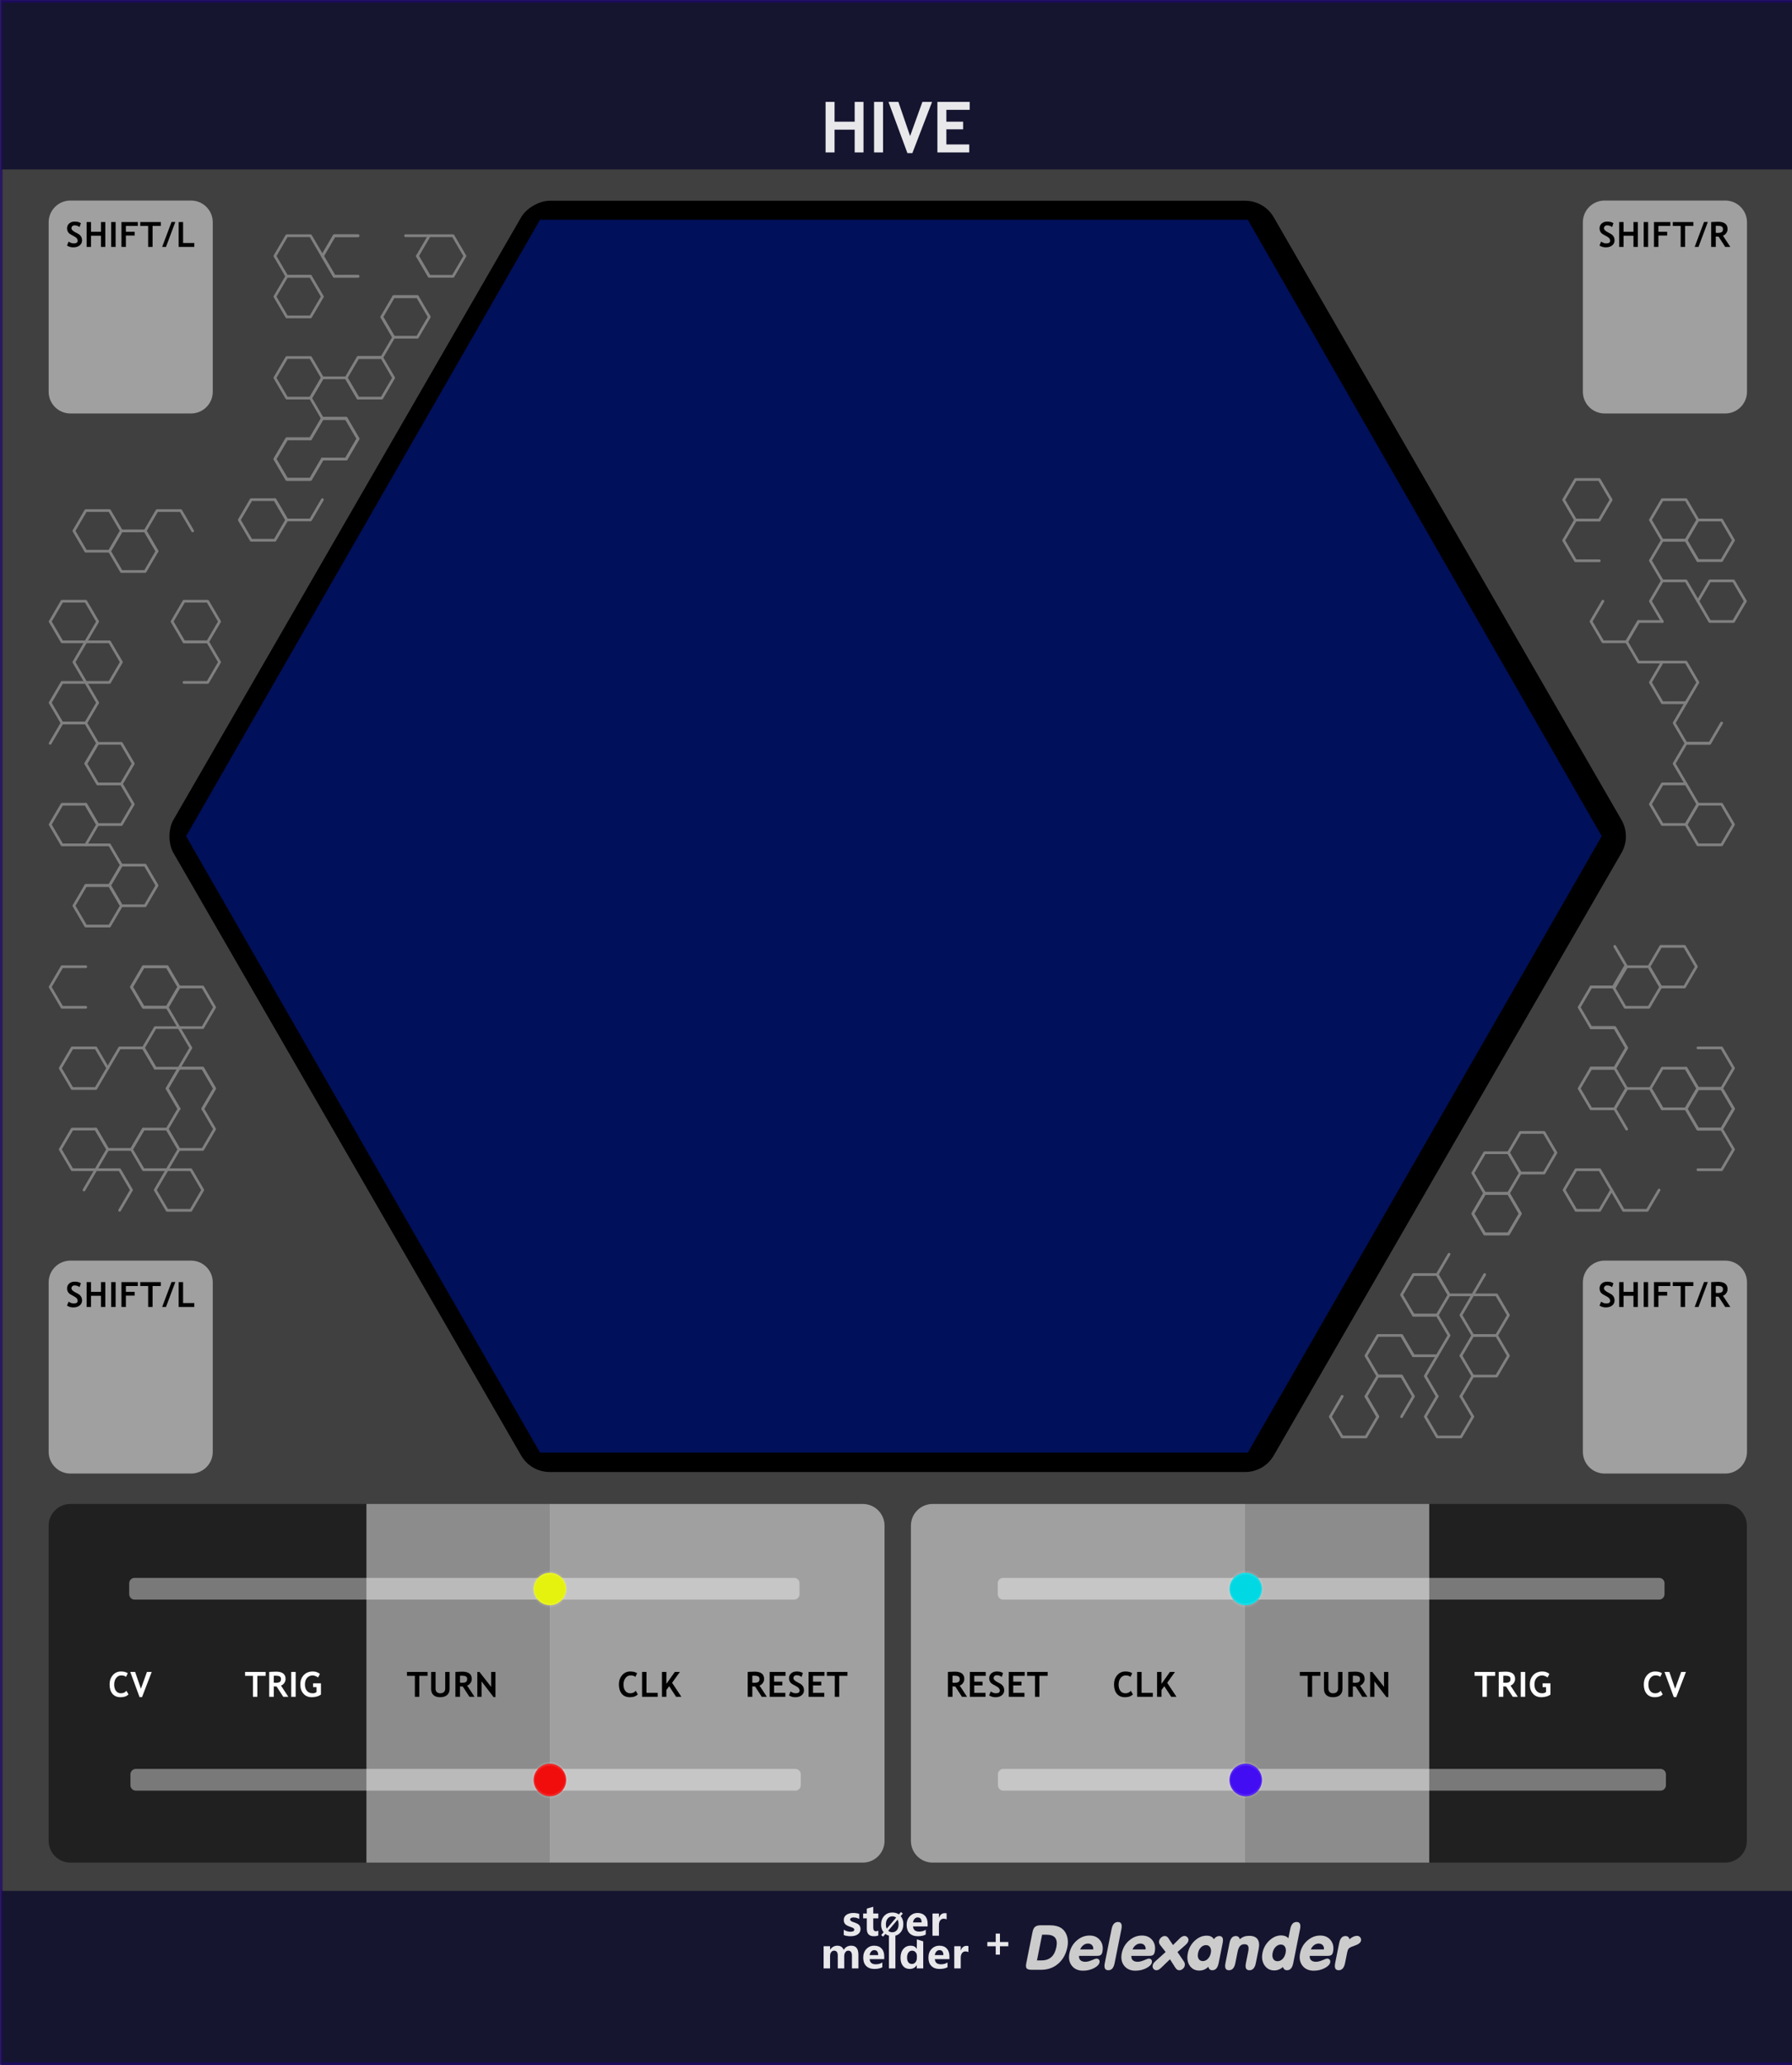 <?xml version="1.0" encoding="UTF-8" standalone="no"?>
<!DOCTYPE svg PUBLIC "-//W3C//DTD SVG 1.1//EN" "http://www.w3.org/Graphics/SVG/1.1/DTD/svg11.dtd">
<svg width="100%" height="100%" viewBox="0 0 330 380" version="1.1" xmlns="http://www.w3.org/2000/svg" xmlns:xlink="http://www.w3.org/1999/xlink" xml:space="preserve" xmlns:serif="http://www.serif.com/" style="fill-rule:evenodd;clip-rule:evenodd;stroke-linecap:round;stroke-linejoin:round;stroke-miterlimit:1.5;">
    <rect x="0" y="0" width="330" height="380" fill="#333333" stroke="none"/>
    <g id="panel" transform="matrix(0.835,0,0,1.043,-728.837,250.623)">
        <g transform="matrix(6.589,0,0,0.959,873.15,-240.235)">
            <rect x="0" y="0" width="60" height="380" style="fill:rgb(64,64,64);"/>
        </g>
        <g transform="matrix(2.338,0,0,1.818,943.365,-538.329)">
            <rect x="-30.034" y="347.456" width="169.102" height="16.91" style="fill:rgb(10,10,44);fill-opacity:0.8;"/>
        </g>
        <g transform="matrix(2.338,0,0,1.763,943.365,-852.772)">
            <rect x="-30.034" y="347.456" width="169.102" height="16.91" style="fill:rgb(10,10,44);fill-opacity:0.8;"/>
        </g>
        <g transform="matrix(17.652,0,0,25.566,213.197,-292.473)">
            <rect x="37.388" y="2.043" width="22.397" height="14.247" style="fill:none;stroke:rgb(32,6,118);stroke-opacity:0.7;stroke-width:0.03px;"/>
        </g>
        <g transform="matrix(1.198,0,0,0.959,1034.26,-213.396)">
            <g transform="matrix(13,0,0,13,16.307,0)">
                <path d="M0.485,-0L0.485,-0.322L0.2,-0.322L0.2,-0L0.073,-0L0.073,-0.715L0.2,-0.715L0.2,-0.435L0.485,-0.435L0.485,-0.715L0.61,-0.715L0.61,-0L0.485,-0Z" style="fill:white;fill-opacity:0.9;fill-rule:nonzero;"/>
            </g>
            <g transform="matrix(13,0,0,13,25.194,0)">
                <rect x="0.076" y="-0.715" width="0.127" height="0.715" style="fill:white;fill-opacity:0.9;fill-rule:nonzero;"/>
            </g>
            <g transform="matrix(13,0,0,13,28.812,0)">
                <path d="M0.34,0.01L0.27,0.01L0.002,-0.715L0.142,-0.715L0.308,-0.232L0.482,-0.715L0.619,-0.715L0.34,0.01Z" style="fill:white;fill-opacity:0.9;fill-rule:nonzero;"/>
            </g>
            <g transform="matrix(13,0,0,13,36.893,0)">
                <path d="M0.2,-0.603L0.2,-0.435L0.437,-0.435L0.437,-0.327L0.2,-0.327L0.2,-0.113L0.524,-0.113L0.524,-0L0.073,-0L0.073,-0.715L0.53,-0.715L0.53,-0.603L0.2,-0.603Z" style="fill:white;fill-opacity:0.9;fill-rule:nonzero;"/>
            </g>
        </g>
        <g transform="matrix(0.84,0,0,0.84,238.786,16.211)">
            <g transform="matrix(1.198,0,0,0.959,893.633,-224.914)">
                <g transform="matrix(9,0,0,9,64.006,347.267)">
                    <path d="M0.919,-0L0.762,-0L0.762,-0.308C0.762,-0.391 0.732,-0.432 0.671,-0.432C0.643,-0.432 0.62,-0.42 0.602,-0.395C0.583,-0.369 0.574,-0.339 0.574,-0.303L0.574,-0L0.417,-0L0.417,-0.312C0.417,-0.392 0.387,-0.432 0.327,-0.432C0.298,-0.432 0.274,-0.42 0.256,-0.396C0.238,-0.372 0.229,-0.341 0.229,-0.301L0.229,-0L0.072,-0L0.072,-0.54L0.229,-0.54L0.229,-0.456L0.231,-0.456C0.25,-0.486 0.275,-0.51 0.307,-0.528C0.338,-0.545 0.371,-0.553 0.405,-0.553C0.481,-0.553 0.533,-0.519 0.561,-0.451C0.603,-0.519 0.663,-0.553 0.743,-0.553C0.86,-0.553 0.919,-0.481 0.919,-0.335L0.919,-0Z" style="fill:white;fill-opacity:0.9;fill-rule:nonzero;"/>
                </g>
                <g transform="matrix(9,0,0,9,72.978,347.267)">
                    <path d="M0.551,-0.226L0.196,-0.226C0.201,-0.142 0.252,-0.1 0.347,-0.1C0.407,-0.1 0.459,-0.115 0.505,-0.144L0.505,-0.028C0.456,-0.001 0.391,0.013 0.312,0.013C0.226,0.013 0.159,-0.011 0.111,-0.06C0.063,-0.108 0.04,-0.176 0.04,-0.262C0.04,-0.348 0.065,-0.419 0.116,-0.472C0.167,-0.526 0.23,-0.553 0.307,-0.553C0.384,-0.553 0.443,-0.53 0.487,-0.484C0.53,-0.437 0.551,-0.374 0.551,-0.292L0.551,-0.226ZM0.404,-0.324C0.404,-0.405 0.372,-0.445 0.306,-0.445C0.279,-0.445 0.255,-0.434 0.234,-0.412C0.214,-0.39 0.201,-0.361 0.195,-0.324L0.404,-0.324Z" style="fill:white;fill-opacity:0.9;fill-rule:nonzero;"/>
                </g>
                <g transform="matrix(9,0,0,9,78.351,347.267)">
                    <rect x="0.069" y="-0.799" width="0.157" height="0.799" style="fill:white;fill-opacity:0.9;fill-rule:nonzero;"/>
                </g>
                <g transform="matrix(9,0,0,9,81.149,347.267)">
                    <path d="M0.593,-0L0.436,-0L0.436,-0.076L0.433,-0.076C0.395,-0.017 0.339,0.013 0.264,0.013C0.195,0.013 0.141,-0.011 0.1,-0.06C0.06,-0.108 0.04,-0.174 0.04,-0.258C0.04,-0.346 0.062,-0.418 0.108,-0.472C0.153,-0.526 0.212,-0.553 0.286,-0.553C0.356,-0.553 0.405,-0.528 0.433,-0.477L0.436,-0.477L0.438,-0.707L0.593,-0.658L0.593,-0ZM0.438,-0.306C0.438,-0.342 0.427,-0.372 0.405,-0.396C0.383,-0.42 0.356,-0.432 0.323,-0.432C0.284,-0.432 0.254,-0.417 0.232,-0.386C0.21,-0.356 0.199,-0.315 0.199,-0.263C0.199,-0.213 0.21,-0.175 0.231,-0.148C0.252,-0.121 0.281,-0.108 0.318,-0.108C0.353,-0.108 0.382,-0.122 0.404,-0.15C0.427,-0.179 0.438,-0.215 0.438,-0.261L0.438,-0.306Z" style="fill:white;fill-opacity:0.9;fill-rule:nonzero;"/>
                </g>
                <g transform="matrix(9,0,0,9,87.265,347.267)">
                    <path d="M0.551,-0.226L0.196,-0.226C0.201,-0.142 0.252,-0.1 0.347,-0.1C0.407,-0.1 0.459,-0.115 0.505,-0.144L0.505,-0.028C0.456,-0.001 0.391,0.013 0.312,0.013C0.226,0.013 0.159,-0.011 0.111,-0.06C0.063,-0.108 0.04,-0.176 0.04,-0.262C0.04,-0.348 0.065,-0.419 0.116,-0.472C0.167,-0.526 0.23,-0.553 0.307,-0.553C0.384,-0.553 0.443,-0.53 0.487,-0.484C0.53,-0.437 0.551,-0.374 0.551,-0.292L0.551,-0.226ZM0.404,-0.324C0.404,-0.405 0.372,-0.445 0.306,-0.445C0.279,-0.445 0.255,-0.434 0.234,-0.412C0.214,-0.39 0.201,-0.361 0.195,-0.324L0.404,-0.324Z" style="fill:white;fill-opacity:0.9;fill-rule:nonzero;"/>
                </g>
                <g transform="matrix(9,0,0,9,92.639,347.267)">
                    <path d="M0.416,-0.397C0.397,-0.408 0.374,-0.414 0.346,-0.414C0.31,-0.414 0.282,-0.4 0.261,-0.373C0.24,-0.345 0.229,-0.308 0.229,-0.26L0.229,-0L0.072,-0L0.072,-0.54L0.229,-0.54L0.229,-0.438L0.231,-0.438C0.257,-0.512 0.305,-0.549 0.374,-0.549C0.392,-0.549 0.406,-0.547 0.416,-0.543L0.416,-0.397Z" style="fill:white;fill-opacity:0.9;fill-rule:nonzero;"/>
                </g>
            </g>
            <g transform="matrix(1.198,0,0,0.959,893.495,-231.786)">
                <g transform="matrix(9,0,0,9,68.666,347.267)">
                    <path d="M0.058,-0.145C0.112,-0.112 0.165,-0.096 0.216,-0.096C0.281,-0.096 0.314,-0.113 0.314,-0.148C0.314,-0.173 0.287,-0.193 0.233,-0.21C0.166,-0.231 0.12,-0.254 0.095,-0.28C0.07,-0.305 0.058,-0.34 0.058,-0.383C0.058,-0.436 0.079,-0.478 0.122,-0.508C0.165,-0.538 0.221,-0.553 0.291,-0.553C0.34,-0.553 0.388,-0.546 0.434,-0.531L0.434,-0.407C0.392,-0.432 0.346,-0.444 0.295,-0.444C0.27,-0.444 0.25,-0.44 0.235,-0.431C0.22,-0.422 0.212,-0.41 0.212,-0.396C0.212,-0.371 0.235,-0.351 0.28,-0.335C0.329,-0.319 0.366,-0.304 0.39,-0.291C0.415,-0.278 0.434,-0.26 0.447,-0.238C0.459,-0.216 0.466,-0.191 0.466,-0.163C0.466,-0.107 0.444,-0.064 0.399,-0.033C0.354,-0.002 0.295,0.013 0.22,0.013C0.162,0.013 0.107,0.004 0.058,-0.015L0.058,-0.145Z" style="fill:white;fill-opacity:0.9;fill-rule:nonzero;"/>
                </g>
                <g transform="matrix(9,0,0,9,73.244,347.267)">
                    <path d="M0.39,-0.006C0.366,0.007 0.33,0.013 0.282,0.013C0.167,0.013 0.11,-0.047 0.11,-0.167L0.11,-0.422L0.021,-0.422L0.021,-0.54L0.11,-0.54L0.11,-0.659L0.267,-0.704L0.267,-0.54L0.39,-0.54L0.39,-0.422L0.267,-0.422L0.267,-0.195C0.267,-0.137 0.289,-0.108 0.335,-0.108C0.353,-0.108 0.371,-0.114 0.39,-0.124L0.39,-0.006Z" style="fill:white;fill-opacity:0.9;fill-rule:nonzero;"/>
                </g>
                <g transform="matrix(6.6,0,0,6.6,77.105,347.267)">
                    <path d="M0.106,0.032L0.043,-0.021L0.122,-0.115C0.067,-0.183 0.04,-0.268 0.04,-0.368C0.04,-0.487 0.075,-0.584 0.144,-0.658C0.213,-0.732 0.305,-0.769 0.418,-0.769C0.5,-0.769 0.571,-0.748 0.63,-0.706L0.698,-0.785L0.761,-0.733L0.689,-0.65C0.748,-0.581 0.778,-0.493 0.778,-0.384C0.778,-0.266 0.743,-0.17 0.674,-0.097C0.605,-0.023 0.516,0.013 0.406,0.013C0.32,0.013 0.246,-0.011 0.182,-0.059L0.106,0.032ZM0.54,-0.6C0.506,-0.628 0.463,-0.642 0.413,-0.642C0.349,-0.642 0.297,-0.617 0.258,-0.569C0.218,-0.52 0.199,-0.455 0.199,-0.375C0.199,-0.319 0.208,-0.273 0.227,-0.234L0.54,-0.6ZM0.275,-0.165C0.311,-0.131 0.356,-0.114 0.409,-0.114C0.473,-0.114 0.524,-0.137 0.563,-0.184C0.601,-0.231 0.62,-0.294 0.62,-0.374C0.62,-0.435 0.61,-0.488 0.588,-0.533L0.275,-0.165Z" style="fill:white;fill-opacity:0.9;fill-rule:nonzero;"/>
                </g>
                <g transform="matrix(9,0,0,9,82.605,347.267)">
                    <path d="M0.551,-0.226L0.196,-0.226C0.201,-0.142 0.252,-0.1 0.347,-0.1C0.407,-0.1 0.459,-0.115 0.505,-0.144L0.505,-0.028C0.456,-0.001 0.391,0.013 0.312,0.013C0.226,0.013 0.159,-0.011 0.111,-0.06C0.063,-0.108 0.04,-0.176 0.04,-0.262C0.04,-0.348 0.065,-0.419 0.116,-0.472C0.167,-0.526 0.23,-0.553 0.307,-0.553C0.384,-0.553 0.443,-0.53 0.487,-0.484C0.53,-0.437 0.551,-0.374 0.551,-0.292L0.551,-0.226ZM0.404,-0.324C0.404,-0.405 0.372,-0.445 0.306,-0.445C0.279,-0.445 0.255,-0.434 0.234,-0.412C0.214,-0.39 0.201,-0.361 0.195,-0.324L0.404,-0.324Z" style="fill:white;fill-opacity:0.9;fill-rule:nonzero;"/>
                </g>
                <g transform="matrix(9,0,0,9,87.979,347.267)">
                    <path d="M0.416,-0.397C0.397,-0.408 0.374,-0.414 0.346,-0.414C0.31,-0.414 0.282,-0.4 0.261,-0.373C0.24,-0.345 0.229,-0.308 0.229,-0.26L0.229,-0L0.072,-0L0.072,-0.54L0.229,-0.54L0.229,-0.438L0.231,-0.438C0.257,-0.512 0.305,-0.549 0.374,-0.549C0.392,-0.549 0.406,-0.547 0.416,-0.543L0.416,-0.397Z" style="fill:white;fill-opacity:0.9;fill-rule:nonzero;"/>
                </g>
            </g>
        </g>
        <g transform="matrix(1.03,0,0,2.363,1182.78,-109.433)">
            <path d="M73.138,58.546C73.138,57.651 71.053,56.924 68.486,56.924L5.107,56.924L5.107,83.704L68.486,83.704C71.053,83.704 73.138,82.977 73.138,82.081L73.138,58.546Z" style="fill-opacity:0.5;"/>
        </g>
        <g transform="matrix(1.03,0,0,2.363,878.331,-109.433)">
            <path d="M73.138,56.924L9.761,56.924C7.193,56.924 5.107,57.651 5.107,58.546L5.107,82.081C5.107,82.977 7.193,83.704 9.761,83.704L73.138,83.704L73.138,56.924Z" style="fill-opacity:0.5;"/>
        </g>
        <g transform="matrix(1.085,0,0,2.363,1068.21,-109.433)">
            <path d="M73.138,56.924L9.524,56.924C7.086,56.924 5.107,57.651 5.107,58.546L5.107,82.081C5.107,82.977 7.086,83.704 9.524,83.704L73.138,83.704L73.138,56.924Z" style="fill:white;fill-opacity:0.5;"/>
        </g>
        <g transform="matrix(1.085,0,0,2.363,988.581,-109.433)">
            <path d="M73.138,58.546C73.138,57.651 71.159,56.924 68.722,56.924L5.107,56.924L5.107,83.704L68.722,83.704C71.159,83.704 73.138,82.977 73.138,82.081L73.138,58.546Z" style="fill:white;fill-opacity:0.5;"/>
        </g>
        <g transform="matrix(0.595,0,0,2.363,1144.55,-109.433)">
            <rect x="5.107" y="56.924" width="68.031" height="26.78" style="fill:white;fill-opacity:0.4;"/>
        </g>
        <g transform="matrix(0.595,0,0,2.363,950.635,-109.433)">
            <rect x="5.107" y="56.924" width="68.031" height="26.78" style="fill:white;fill-opacity:0.4;"/>
        </g>
        <g transform="matrix(0.532,0,0,1.403,1219.23,-97.725)">
            <path d="M73.138,59.656C73.138,58.148 69.099,56.924 64.125,56.924L14.12,56.924C9.145,56.924 5.107,58.148 5.107,59.656L5.107,80.972C5.107,82.48 9.145,83.704 14.12,83.704L64.125,83.704C69.099,83.704 73.138,82.48 73.138,80.972L73.138,59.656Z" style="fill:white;fill-opacity:0.5;"/>
        </g>
        <g transform="matrix(1.198,0,0,0.959,1076.07,9.339)">
            <g transform="matrix(6.4,0,0,6.4,35.205,51.892)">
                <path d="M0.563,-0.677L0.511,-0.572C0.483,-0.601 0.437,-0.615 0.375,-0.615C0.315,-0.615 0.266,-0.59 0.228,-0.54C0.19,-0.49 0.171,-0.427 0.171,-0.35C0.171,-0.274 0.189,-0.213 0.224,-0.168C0.259,-0.123 0.306,-0.101 0.365,-0.101C0.433,-0.101 0.485,-0.125 0.523,-0.173L0.583,-0.07C0.531,-0.015 0.455,0.012 0.355,0.012C0.255,0.012 0.177,-0.021 0.122,-0.086C0.067,-0.152 0.039,-0.242 0.039,-0.355C0.039,-0.461 0.07,-0.55 0.131,-0.621C0.192,-0.692 0.271,-0.728 0.367,-0.728C0.449,-0.728 0.514,-0.711 0.563,-0.677Z" style="fill-rule:nonzero;"/>
            </g>
            <g transform="matrix(6.4,0,0,6.4,39.249,51.892)">
                <path d="M0.073,-0L0.073,-0.715L0.2,-0.715L0.2,-0.113L0.523,-0.113L0.523,-0L0.073,-0Z" style="fill-rule:nonzero;"/>
            </g>
            <g transform="matrix(6.4,0,0,6.4,42.915,51.892)">
                <path d="M0.479,-0L0.28,-0.305L0.2,-0.196L0.2,-0L0.073,-0L0.073,-0.715L0.2,-0.715L0.2,-0.373L0.443,-0.715L0.588,-0.715L0.364,-0.403L0.631,-0L0.479,-0Z" style="fill-rule:nonzero;"/>
            </g>
        </g>
        <g transform="matrix(1.198,0,0,0.959,966.879,9.339)">
            <g transform="matrix(6.4,0,0,6.4,35.205,51.892)">
                <path d="M0.563,-0.677L0.511,-0.572C0.483,-0.601 0.437,-0.615 0.375,-0.615C0.315,-0.615 0.266,-0.59 0.228,-0.54C0.19,-0.49 0.171,-0.427 0.171,-0.35C0.171,-0.274 0.189,-0.213 0.224,-0.168C0.259,-0.123 0.306,-0.101 0.365,-0.101C0.433,-0.101 0.485,-0.125 0.523,-0.173L0.583,-0.07C0.531,-0.015 0.455,0.012 0.355,0.012C0.255,0.012 0.177,-0.021 0.122,-0.086C0.067,-0.152 0.039,-0.242 0.039,-0.355C0.039,-0.461 0.07,-0.55 0.131,-0.621C0.192,-0.692 0.271,-0.728 0.367,-0.728C0.449,-0.728 0.514,-0.711 0.563,-0.677Z" style="fill-rule:nonzero;"/>
            </g>
            <g transform="matrix(6.4,0,0,6.4,39.249,51.892)">
                <path d="M0.073,-0L0.073,-0.715L0.2,-0.715L0.2,-0.113L0.523,-0.113L0.523,-0L0.073,-0Z" style="fill-rule:nonzero;"/>
            </g>
            <g transform="matrix(6.4,0,0,6.4,42.915,51.892)">
                <path d="M0.479,-0L0.28,-0.305L0.2,-0.196L0.2,-0L0.073,-0L0.073,-0.715L0.2,-0.715L0.2,-0.373L0.443,-0.715L0.588,-0.715L0.364,-0.403L0.631,-0L0.479,-0Z" style="fill-rule:nonzero;"/>
            </g>
        </g>
        <g transform="matrix(1.198,0,0,0.959,1120.12,9.339)">
            <g transform="matrix(6.4,0,0,6.4,32.828,51.892)">
                <path d="M0.364,-0.603L0.364,-0L0.237,-0L0.237,-0.603L0.01,-0.603L0.01,-0.715L0.602,-0.715L0.602,-0.603L0.364,-0.603Z" style="fill-rule:nonzero;"/>
            </g>
            <g transform="matrix(6.4,0,0,6.4,36.872,51.892)">
                <path d="M0.073,-0.715L0.2,-0.715L0.2,-0.23C0.2,-0.192 0.212,-0.161 0.235,-0.137C0.259,-0.113 0.291,-0.101 0.332,-0.101C0.378,-0.101 0.414,-0.112 0.439,-0.136C0.465,-0.16 0.478,-0.192 0.478,-0.233L0.478,-0.715L0.604,-0.715L0.604,-0.223C0.604,-0.15 0.58,-0.092 0.531,-0.05C0.481,-0.009 0.415,0.012 0.333,0.012C0.25,0.012 0.186,-0.008 0.141,-0.049C0.096,-0.09 0.073,-0.148 0.073,-0.224L0.073,-0.715Z" style="fill-rule:nonzero;"/>
            </g>
            <g transform="matrix(6.4,0,0,6.4,41.337,51.892)">
                <path d="M0.477,-0L0.286,-0.295C0.266,-0.296 0.24,-0.297 0.205,-0.299L0.205,-0L0.073,-0L0.073,-0.715C0.08,-0.715 0.108,-0.717 0.156,-0.719C0.204,-0.721 0.242,-0.723 0.271,-0.723C0.453,-0.723 0.544,-0.652 0.544,-0.512C0.544,-0.469 0.531,-0.431 0.506,-0.396C0.481,-0.361 0.45,-0.337 0.412,-0.322L0.623,-0L0.477,-0ZM0.205,-0.605L0.205,-0.406C0.229,-0.404 0.246,-0.403 0.259,-0.403C0.312,-0.403 0.351,-0.411 0.375,-0.426C0.4,-0.441 0.412,-0.47 0.412,-0.513C0.412,-0.548 0.399,-0.573 0.373,-0.587C0.346,-0.601 0.305,-0.608 0.248,-0.608C0.234,-0.608 0.22,-0.607 0.205,-0.605Z" style="fill-rule:nonzero;"/>
            </g>
            <g transform="matrix(6.4,0,0,6.4,45.374,51.892)">
                <path d="M0.542,0.01L0.195,-0.443L0.195,0L0.073,0L0.073,-0.715L0.134,-0.715L0.472,-0.284L0.472,-0.715L0.594,-0.715L0.594,0.01L0.542,0.01Z" style="fill-rule:nonzero;"/>
            </g>
        </g>
        <g transform="matrix(1.198,0,0,0.959,923.21,9.339)">
            <g transform="matrix(6.4,0,0,6.4,32.828,51.892)">
                <path d="M0.364,-0.603L0.364,-0L0.237,-0L0.237,-0.603L0.01,-0.603L0.01,-0.715L0.602,-0.715L0.602,-0.603L0.364,-0.603Z" style="fill-rule:nonzero;"/>
            </g>
            <g transform="matrix(6.4,0,0,6.4,36.872,51.892)">
                <path d="M0.073,-0.715L0.2,-0.715L0.2,-0.23C0.2,-0.192 0.212,-0.161 0.235,-0.137C0.259,-0.113 0.291,-0.101 0.332,-0.101C0.378,-0.101 0.414,-0.112 0.439,-0.136C0.465,-0.16 0.478,-0.192 0.478,-0.233L0.478,-0.715L0.604,-0.715L0.604,-0.223C0.604,-0.15 0.58,-0.092 0.531,-0.05C0.481,-0.009 0.415,0.012 0.333,0.012C0.25,0.012 0.186,-0.008 0.141,-0.049C0.096,-0.09 0.073,-0.148 0.073,-0.224L0.073,-0.715Z" style="fill-rule:nonzero;"/>
            </g>
            <g transform="matrix(6.4,0,0,6.4,41.337,51.892)">
                <path d="M0.477,-0L0.286,-0.295C0.266,-0.296 0.24,-0.297 0.205,-0.299L0.205,-0L0.073,-0L0.073,-0.715C0.08,-0.715 0.108,-0.717 0.156,-0.719C0.204,-0.721 0.242,-0.723 0.271,-0.723C0.453,-0.723 0.544,-0.652 0.544,-0.512C0.544,-0.469 0.531,-0.431 0.506,-0.396C0.481,-0.361 0.45,-0.337 0.412,-0.322L0.623,-0L0.477,-0ZM0.205,-0.605L0.205,-0.406C0.229,-0.404 0.246,-0.403 0.259,-0.403C0.312,-0.403 0.351,-0.411 0.375,-0.426C0.4,-0.441 0.412,-0.47 0.412,-0.513C0.412,-0.548 0.399,-0.573 0.373,-0.587C0.346,-0.601 0.305,-0.608 0.248,-0.608C0.234,-0.608 0.22,-0.607 0.205,-0.605Z" style="fill-rule:nonzero;"/>
            </g>
            <g transform="matrix(6.4,0,0,6.4,45.374,51.892)">
                <path d="M0.542,0.01L0.195,-0.443L0.195,0L0.073,0L0.073,-0.715L0.134,-0.715L0.472,-0.284L0.472,-0.715L0.594,-0.715L0.594,0.01L0.542,0.01Z" style="fill-rule:nonzero;"/>
            </g>
        </g>
        <g transform="matrix(1.198,0,0,0.959,1157.14,9.339)">
            <g transform="matrix(6.4,0,0,6.4,34.094,51.892)">
                <path d="M0.364,-0.603L0.364,-0L0.237,-0L0.237,-0.603L0.01,-0.603L0.01,-0.715L0.602,-0.715L0.602,-0.603L0.364,-0.603Z" style="fill:white;fill-rule:nonzero;"/>
            </g>
            <g transform="matrix(6.4,0,0,6.4,38.137,51.892)">
                <path d="M0.477,-0L0.286,-0.295C0.266,-0.296 0.24,-0.297 0.205,-0.299L0.205,-0L0.073,-0L0.073,-0.715C0.08,-0.715 0.108,-0.717 0.156,-0.719C0.204,-0.721 0.242,-0.723 0.271,-0.723C0.453,-0.723 0.544,-0.652 0.544,-0.512C0.544,-0.469 0.531,-0.431 0.506,-0.396C0.481,-0.361 0.45,-0.337 0.412,-0.322L0.623,-0L0.477,-0ZM0.205,-0.605L0.205,-0.406C0.229,-0.404 0.246,-0.403 0.259,-0.403C0.312,-0.403 0.351,-0.411 0.375,-0.426C0.4,-0.441 0.412,-0.47 0.412,-0.513C0.412,-0.548 0.399,-0.573 0.373,-0.587C0.346,-0.601 0.305,-0.608 0.248,-0.608C0.234,-0.608 0.22,-0.607 0.205,-0.605Z" style="fill:white;fill-rule:nonzero;"/>
            </g>
            <g transform="matrix(6.4,0,0,6.4,42.175,51.892)">
                <rect x="0.076" y="-0.715" width="0.127" height="0.715" style="fill:white;fill-rule:nonzero;"/>
            </g>
            <g transform="matrix(6.4,0,0,6.4,44.084,51.892)">
                <path d="M0.602,-0.657L0.548,-0.555C0.533,-0.569 0.51,-0.582 0.479,-0.595C0.448,-0.608 0.421,-0.615 0.398,-0.615C0.328,-0.615 0.273,-0.591 0.232,-0.543C0.191,-0.496 0.171,-0.432 0.171,-0.352C0.171,-0.275 0.191,-0.215 0.231,-0.169C0.271,-0.123 0.325,-0.101 0.394,-0.101C0.439,-0.101 0.476,-0.113 0.505,-0.138L0.505,-0.278L0.406,-0.278L0.406,-0.387L0.632,-0.387L0.632,-0.066C0.602,-0.042 0.563,-0.022 0.515,-0.009C0.468,0.005 0.42,0.012 0.373,0.012C0.271,0.012 0.189,-0.021 0.129,-0.089C0.069,-0.156 0.039,-0.245 0.039,-0.355C0.039,-0.465 0.072,-0.555 0.137,-0.624C0.203,-0.693 0.291,-0.728 0.401,-0.728C0.48,-0.728 0.547,-0.704 0.602,-0.657Z" style="fill:white;fill-rule:nonzero;"/>
            </g>
        </g>
        <g transform="matrix(1.198,0,0,0.959,885.982,9.339)">
            <g transform="matrix(6.4,0,0,6.4,34.094,51.892)">
                <path d="M0.364,-0.603L0.364,-0L0.237,-0L0.237,-0.603L0.01,-0.603L0.01,-0.715L0.602,-0.715L0.602,-0.603L0.364,-0.603Z" style="fill:white;fill-rule:nonzero;"/>
            </g>
            <g transform="matrix(6.4,0,0,6.4,38.137,51.892)">
                <path d="M0.477,-0L0.286,-0.295C0.266,-0.296 0.24,-0.297 0.205,-0.299L0.205,-0L0.073,-0L0.073,-0.715C0.08,-0.715 0.108,-0.717 0.156,-0.719C0.204,-0.721 0.242,-0.723 0.271,-0.723C0.453,-0.723 0.544,-0.652 0.544,-0.512C0.544,-0.469 0.531,-0.431 0.506,-0.396C0.481,-0.361 0.45,-0.337 0.412,-0.322L0.623,-0L0.477,-0ZM0.205,-0.605L0.205,-0.406C0.229,-0.404 0.246,-0.403 0.259,-0.403C0.312,-0.403 0.351,-0.411 0.375,-0.426C0.4,-0.441 0.412,-0.47 0.412,-0.513C0.412,-0.548 0.399,-0.573 0.373,-0.587C0.346,-0.601 0.305,-0.608 0.248,-0.608C0.234,-0.608 0.22,-0.607 0.205,-0.605Z" style="fill:white;fill-rule:nonzero;"/>
            </g>
            <g transform="matrix(6.4,0,0,6.4,42.175,51.892)">
                <rect x="0.076" y="-0.715" width="0.127" height="0.715" style="fill:white;fill-rule:nonzero;"/>
            </g>
            <g transform="matrix(6.4,0,0,6.4,44.084,51.892)">
                <path d="M0.602,-0.657L0.548,-0.555C0.533,-0.569 0.51,-0.582 0.479,-0.595C0.448,-0.608 0.421,-0.615 0.398,-0.615C0.328,-0.615 0.273,-0.591 0.232,-0.543C0.191,-0.496 0.171,-0.432 0.171,-0.352C0.171,-0.275 0.191,-0.215 0.231,-0.169C0.271,-0.123 0.325,-0.101 0.394,-0.101C0.439,-0.101 0.476,-0.113 0.505,-0.138L0.505,-0.278L0.406,-0.278L0.406,-0.387L0.632,-0.387L0.632,-0.066C0.602,-0.042 0.563,-0.022 0.515,-0.009C0.468,0.005 0.42,0.012 0.373,0.012C0.271,0.012 0.189,-0.021 0.129,-0.089C0.069,-0.156 0.039,-0.245 0.039,-0.355C0.039,-0.465 0.072,-0.555 0.137,-0.624C0.203,-0.693 0.291,-0.728 0.401,-0.728C0.48,-0.728 0.547,-0.704 0.602,-0.657Z" style="fill:white;fill-rule:nonzero;"/>
            </g>
        </g>
        <g transform="matrix(1.198,0,0,0.959,1190.49,9.339)">
            <g transform="matrix(6.4,0,0,6.4,37.226,51.892)">
                <path d="M0.563,-0.677L0.511,-0.572C0.483,-0.601 0.437,-0.615 0.375,-0.615C0.315,-0.615 0.266,-0.59 0.228,-0.54C0.19,-0.49 0.171,-0.427 0.171,-0.35C0.171,-0.274 0.189,-0.213 0.224,-0.168C0.259,-0.123 0.306,-0.101 0.365,-0.101C0.433,-0.101 0.485,-0.125 0.523,-0.173L0.583,-0.07C0.531,-0.015 0.455,0.012 0.355,0.012C0.255,0.012 0.177,-0.021 0.122,-0.086C0.067,-0.152 0.039,-0.242 0.039,-0.355C0.039,-0.461 0.07,-0.55 0.131,-0.621C0.192,-0.692 0.271,-0.728 0.367,-0.728C0.449,-0.728 0.514,-0.711 0.563,-0.677Z" style="fill:white;fill-rule:nonzero;"/>
            </g>
            <g transform="matrix(6.4,0,0,6.4,41.27,51.892)">
                <path d="M0.34,0.01L0.27,0.01L0.002,-0.715L0.142,-0.715L0.308,-0.232L0.482,-0.715L0.619,-0.715L0.34,0.01Z" style="fill:white;fill-rule:nonzero;"/>
            </g>
        </g>
        <g transform="matrix(1.198,0,0,0.959,852.131,9.339)">
            <g transform="matrix(6.4,0,0,6.4,37.226,51.892)">
                <path d="M0.563,-0.677L0.511,-0.572C0.483,-0.601 0.437,-0.615 0.375,-0.615C0.315,-0.615 0.266,-0.59 0.228,-0.54C0.19,-0.49 0.171,-0.427 0.171,-0.35C0.171,-0.274 0.189,-0.213 0.224,-0.168C0.259,-0.123 0.306,-0.101 0.365,-0.101C0.433,-0.101 0.485,-0.125 0.523,-0.173L0.583,-0.07C0.531,-0.015 0.455,0.012 0.355,0.012C0.255,0.012 0.177,-0.021 0.122,-0.086C0.067,-0.152 0.039,-0.242 0.039,-0.355C0.039,-0.461 0.07,-0.55 0.131,-0.621C0.192,-0.692 0.271,-0.728 0.367,-0.728C0.449,-0.728 0.514,-0.711 0.563,-0.677Z" style="fill:white;fill-rule:nonzero;"/>
            </g>
            <g transform="matrix(6.4,0,0,6.4,41.27,51.892)">
                <path d="M0.34,0.01L0.27,0.01L0.002,-0.715L0.142,-0.715L0.308,-0.232L0.482,-0.715L0.619,-0.715L0.34,0.01Z" style="fill:white;fill-rule:nonzero;"/>
            </g>
        </g>
        <g transform="matrix(1.198,0,0,0.959,1190.44,-59.441)">
            <g transform="matrix(6.4,0,0,6.4,29.111,51.892)">
                <path d="M0.039,-0.04L0.086,-0.153C0.136,-0.118 0.185,-0.101 0.234,-0.101C0.308,-0.101 0.346,-0.127 0.346,-0.179C0.346,-0.203 0.337,-0.226 0.319,-0.249C0.302,-0.271 0.266,-0.295 0.211,-0.323C0.156,-0.351 0.119,-0.373 0.1,-0.391C0.081,-0.409 0.066,-0.43 0.056,-0.454C0.046,-0.479 0.041,-0.506 0.041,-0.535C0.041,-0.59 0.061,-0.636 0.101,-0.673C0.142,-0.709 0.194,-0.728 0.257,-0.728C0.34,-0.728 0.401,-0.712 0.439,-0.681L0.401,-0.572C0.356,-0.604 0.309,-0.62 0.26,-0.62C0.23,-0.62 0.208,-0.612 0.192,-0.596C0.176,-0.581 0.167,-0.561 0.167,-0.536C0.167,-0.495 0.213,-0.452 0.304,-0.408C0.352,-0.385 0.386,-0.363 0.407,-0.344C0.428,-0.324 0.444,-0.301 0.456,-0.275C0.467,-0.248 0.472,-0.219 0.472,-0.187C0.472,-0.129 0.449,-0.081 0.404,-0.044C0.358,-0.007 0.297,0.012 0.22,0.012C0.153,0.012 0.093,-0.005 0.039,-0.04Z" style="fill-rule:nonzero;"/>
            </g>
            <g transform="matrix(6.4,0,0,6.4,32.511,51.892)">
                <path d="M0.485,-0L0.485,-0.322L0.2,-0.322L0.2,-0L0.073,-0L0.073,-0.715L0.2,-0.715L0.2,-0.435L0.485,-0.435L0.485,-0.715L0.61,-0.715L0.61,-0L0.485,-0Z" style="fill-rule:nonzero;"/>
            </g>
            <g transform="matrix(6.4,0,0,6.4,37.014,51.892)">
                <rect x="0.076" y="-0.715" width="0.127" height="0.715" style="fill-rule:nonzero;"/>
            </g>
            <g transform="matrix(6.4,0,0,6.4,38.923,51.892)">
                <path d="M0.2,-0.603L0.2,-0.435L0.452,-0.435L0.452,-0.327L0.2,-0.327L0.2,-0L0.073,-0L0.073,-0.715L0.544,-0.715L0.544,-0.603L0.2,-0.603Z" style="fill-rule:nonzero;"/>
            </g>
            <g transform="matrix(6.4,0,0,6.4,42.785,51.892)">
                <path d="M0.364,-0.603L0.364,-0L0.237,-0L0.237,-0.603L0.01,-0.603L0.01,-0.715L0.602,-0.715L0.602,-0.603L0.364,-0.603Z" style="fill-rule:nonzero;"/>
            </g>
            <g transform="matrix(6.4,0,0,6.4,46.829,51.892)">
                <path d="M0.118,-0L0.008,-0L0.278,-0.718L0.387,-0.718L0.118,-0Z" style="fill-rule:nonzero;"/>
            </g>
            <g transform="matrix(6.4,0,0,6.4,49.454,51.892)">
                <path d="M0.477,-0L0.286,-0.295C0.266,-0.296 0.24,-0.297 0.205,-0.299L0.205,-0L0.073,-0L0.073,-0.715C0.08,-0.715 0.108,-0.717 0.156,-0.719C0.204,-0.721 0.242,-0.723 0.271,-0.723C0.453,-0.723 0.544,-0.652 0.544,-0.512C0.544,-0.469 0.531,-0.431 0.506,-0.396C0.481,-0.361 0.45,-0.337 0.412,-0.322L0.623,-0L0.477,-0ZM0.205,-0.605L0.205,-0.406C0.229,-0.404 0.246,-0.403 0.259,-0.403C0.312,-0.403 0.351,-0.411 0.375,-0.426C0.4,-0.441 0.412,-0.47 0.412,-0.513C0.412,-0.548 0.399,-0.573 0.373,-0.587C0.346,-0.601 0.305,-0.608 0.248,-0.608C0.234,-0.608 0.22,-0.607 0.205,-0.605Z" style="fill-rule:nonzero;"/>
            </g>
        </g>
        <g transform="matrix(1.198,0,0,0.959,1043.27,9.339)">
            <g transform="matrix(6.4,0,0,6.4,31.792,51.892)">
                <path d="M0.477,-0L0.286,-0.295C0.266,-0.296 0.24,-0.297 0.205,-0.299L0.205,-0L0.073,-0L0.073,-0.715C0.08,-0.715 0.108,-0.717 0.156,-0.719C0.204,-0.721 0.242,-0.723 0.271,-0.723C0.453,-0.723 0.544,-0.652 0.544,-0.512C0.544,-0.469 0.531,-0.431 0.506,-0.396C0.481,-0.361 0.45,-0.337 0.412,-0.322L0.623,-0L0.477,-0ZM0.205,-0.605L0.205,-0.406C0.229,-0.404 0.246,-0.403 0.259,-0.403C0.312,-0.403 0.351,-0.411 0.375,-0.426C0.4,-0.441 0.412,-0.47 0.412,-0.513C0.412,-0.548 0.399,-0.573 0.373,-0.587C0.346,-0.601 0.305,-0.608 0.248,-0.608C0.234,-0.608 0.22,-0.607 0.205,-0.605Z" style="fill-rule:nonzero;"/>
            </g>
            <g transform="matrix(6.4,0,0,6.4,35.83,51.892)">
                <path d="M0.2,-0.603L0.2,-0.435L0.437,-0.435L0.437,-0.327L0.2,-0.327L0.2,-0.113L0.524,-0.113L0.524,-0L0.073,-0L0.073,-0.715L0.53,-0.715L0.53,-0.603L0.2,-0.603Z" style="fill-rule:nonzero;"/>
            </g>
            <g transform="matrix(6.4,0,0,6.4,39.598,51.892)">
                <path d="M0.039,-0.04L0.086,-0.153C0.136,-0.118 0.185,-0.101 0.234,-0.101C0.308,-0.101 0.346,-0.127 0.346,-0.179C0.346,-0.203 0.337,-0.226 0.319,-0.249C0.302,-0.271 0.266,-0.295 0.211,-0.323C0.156,-0.351 0.119,-0.373 0.1,-0.391C0.081,-0.409 0.066,-0.43 0.056,-0.454C0.046,-0.479 0.041,-0.506 0.041,-0.535C0.041,-0.59 0.061,-0.636 0.101,-0.673C0.142,-0.709 0.194,-0.728 0.257,-0.728C0.34,-0.728 0.401,-0.712 0.439,-0.681L0.401,-0.572C0.356,-0.604 0.309,-0.62 0.26,-0.62C0.23,-0.62 0.208,-0.612 0.192,-0.596C0.176,-0.581 0.167,-0.561 0.167,-0.536C0.167,-0.495 0.213,-0.452 0.304,-0.408C0.352,-0.385 0.386,-0.363 0.407,-0.344C0.428,-0.324 0.444,-0.301 0.456,-0.275C0.467,-0.248 0.472,-0.219 0.472,-0.187C0.472,-0.129 0.449,-0.081 0.404,-0.044C0.358,-0.007 0.297,0.012 0.22,0.012C0.153,0.012 0.093,-0.005 0.039,-0.04Z" style="fill-rule:nonzero;"/>
            </g>
            <g transform="matrix(6.4,0,0,6.4,42.998,51.892)">
                <path d="M0.2,-0.603L0.2,-0.435L0.437,-0.435L0.437,-0.327L0.2,-0.327L0.2,-0.113L0.524,-0.113L0.524,-0L0.073,-0L0.073,-0.715L0.53,-0.715L0.53,-0.603L0.2,-0.603Z" style="fill-rule:nonzero;"/>
            </g>
            <g transform="matrix(6.4,0,0,6.4,46.767,51.892)">
                <path d="M0.364,-0.603L0.364,-0L0.237,-0L0.237,-0.603L0.01,-0.603L0.01,-0.715L0.602,-0.715L0.602,-0.603L0.364,-0.603Z" style="fill-rule:nonzero;"/>
            </g>
        </g>
        <g transform="matrix(1.198,0,0,0.959,999.116,9.339)">
            <g transform="matrix(6.4,0,0,6.4,31.792,51.892)">
                <path d="M0.477,-0L0.286,-0.295C0.266,-0.296 0.24,-0.297 0.205,-0.299L0.205,-0L0.073,-0L0.073,-0.715C0.08,-0.715 0.108,-0.717 0.156,-0.719C0.204,-0.721 0.242,-0.723 0.271,-0.723C0.453,-0.723 0.544,-0.652 0.544,-0.512C0.544,-0.469 0.531,-0.431 0.506,-0.396C0.481,-0.361 0.45,-0.337 0.412,-0.322L0.623,-0L0.477,-0ZM0.205,-0.605L0.205,-0.406C0.229,-0.404 0.246,-0.403 0.259,-0.403C0.312,-0.403 0.351,-0.411 0.375,-0.426C0.4,-0.441 0.412,-0.47 0.412,-0.513C0.412,-0.548 0.399,-0.573 0.373,-0.587C0.346,-0.601 0.305,-0.608 0.248,-0.608C0.234,-0.608 0.22,-0.607 0.205,-0.605Z" style="fill-rule:nonzero;"/>
            </g>
            <g transform="matrix(6.4,0,0,6.4,35.83,51.892)">
                <path d="M0.2,-0.603L0.2,-0.435L0.437,-0.435L0.437,-0.327L0.2,-0.327L0.2,-0.113L0.524,-0.113L0.524,-0L0.073,-0L0.073,-0.715L0.53,-0.715L0.53,-0.603L0.2,-0.603Z" style="fill-rule:nonzero;"/>
            </g>
            <g transform="matrix(6.4,0,0,6.4,39.598,51.892)">
                <path d="M0.039,-0.04L0.086,-0.153C0.136,-0.118 0.185,-0.101 0.234,-0.101C0.308,-0.101 0.346,-0.127 0.346,-0.179C0.346,-0.203 0.337,-0.226 0.319,-0.249C0.302,-0.271 0.266,-0.295 0.211,-0.323C0.156,-0.351 0.119,-0.373 0.1,-0.391C0.081,-0.409 0.066,-0.43 0.056,-0.454C0.046,-0.479 0.041,-0.506 0.041,-0.535C0.041,-0.59 0.061,-0.636 0.101,-0.673C0.142,-0.709 0.194,-0.728 0.257,-0.728C0.34,-0.728 0.401,-0.712 0.439,-0.681L0.401,-0.572C0.356,-0.604 0.309,-0.62 0.26,-0.62C0.23,-0.62 0.208,-0.612 0.192,-0.596C0.176,-0.581 0.167,-0.561 0.167,-0.536C0.167,-0.495 0.213,-0.452 0.304,-0.408C0.352,-0.385 0.386,-0.363 0.407,-0.344C0.428,-0.324 0.444,-0.301 0.456,-0.275C0.467,-0.248 0.472,-0.219 0.472,-0.187C0.472,-0.129 0.449,-0.081 0.404,-0.044C0.358,-0.007 0.297,0.012 0.22,0.012C0.153,0.012 0.093,-0.005 0.039,-0.04Z" style="fill-rule:nonzero;"/>
            </g>
            <g transform="matrix(6.4,0,0,6.4,42.998,51.892)">
                <path d="M0.2,-0.603L0.2,-0.435L0.437,-0.435L0.437,-0.327L0.2,-0.327L0.2,-0.113L0.524,-0.113L0.524,-0L0.073,-0L0.073,-0.715L0.53,-0.715L0.53,-0.603L0.2,-0.603Z" style="fill-rule:nonzero;"/>
            </g>
            <g transform="matrix(6.4,0,0,6.4,46.767,51.892)">
                <path d="M0.364,-0.603L0.364,-0L0.237,-0L0.237,-0.603L0.01,-0.603L0.01,-0.715L0.602,-0.715L0.602,-0.603L0.364,-0.603Z" style="fill-rule:nonzero;"/>
            </g>
        </g>
        <g transform="matrix(1.0256e-16,-1.34,0.565,2.76599e-17,1055.86,106.486)">
            <path d="M25.865,67.757C25.865,66.586 25.544,65.635 25.149,65.635L23.719,65.635C23.324,65.635 23.004,66.586 23.004,67.757L23.004,324.255C23.004,325.426 23.324,326.377 23.719,326.377L25.149,326.377C25.544,326.377 25.865,325.426 25.865,324.255L25.865,67.757Z" style="fill:white;fill-opacity:0.4;"/>
        </g>
        <g transform="matrix(1.0256e-16,-1.34,0.564,2.76441e-17,1055.88,72.778)">
            <path d="M25.865,67.758C25.865,66.587 25.544,65.635 25.149,65.635L23.719,65.635C23.324,65.635 23.004,66.587 23.004,67.758L23.004,324.254C23.004,325.426 23.324,326.377 23.719,326.377L25.149,326.377C25.544,326.377 25.865,325.426 25.865,324.254L25.865,67.758Z" style="fill:white;fill-opacity:0.4;"/>
        </g>
        <g transform="matrix(1.0256e-16,-1.34,0.567,2.77617e-17,864.407,106.486)">
            <path d="M25.865,67.749C25.865,66.583 25.544,65.635 25.149,65.635L23.719,65.635C23.324,65.635 23.004,66.583 23.004,67.749L23.004,324.263C23.004,325.43 23.324,326.377 23.719,326.377L25.149,326.377C25.544,326.377 25.865,325.43 25.865,324.263L25.865,67.749Z" style="fill:white;fill-opacity:0.4;"/>
        </g>
        <g transform="matrix(1.0256e-16,-1.34,0.567,2.77617e-17,864.136,72.778)">
            <path d="M25.865,67.749C25.865,66.583 25.544,65.635 25.149,65.635L23.719,65.635C23.324,65.635 23.004,66.583 23.004,67.749L23.004,324.263C23.004,325.43 23.324,326.377 23.719,326.377L25.149,326.377C25.544,326.377 25.865,325.43 25.865,324.263L25.865,67.749Z" style="fill:white;fill-opacity:0.4;"/>
        </g>
        <g transform="matrix(1.68,0,0,2.227,1111.91,-435.108)">
            <ellipse cx="21.24" cy="213.374" rx="2.14" ry="1.291" style="fill:rgb(0,216,227);stroke:white;stroke-opacity:0.1;stroke-width:0.31px;stroke-linecap:butt;"/>
        </g>
        <g transform="matrix(1.68,0,0,2.227,1111.91,-401.4)">
            <ellipse cx="21.24" cy="213.374" rx="2.14" ry="1.291" style="fill:rgb(66,13,242);stroke:white;stroke-opacity:0.1;stroke-width:0.31px;stroke-linecap:butt;"/>
        </g>
        <g transform="matrix(1.68,0,0,2.227,958.45,-435.108)">
            <ellipse cx="21.24" cy="213.374" rx="2.14" ry="1.291" style="fill:rgb(229,242,13);stroke:white;stroke-opacity:0.1;stroke-width:0.31px;stroke-linecap:butt;"/>
        </g>
        <g transform="matrix(1.68,0,0,2.227,958.45,-401.4)">
            <ellipse cx="21.24" cy="213.374" rx="2.14" ry="1.291" style="fill:rgb(242,13,13);stroke:white;stroke-opacity:0.1;stroke-width:0.31px;stroke-linecap:butt;"/>
        </g>
        <g transform="matrix(0.532,0,0,1.403,880.873,-97.725)">
            <path d="M73.138,59.656C73.138,58.148 69.099,56.924 64.125,56.924L14.12,56.924C9.145,56.924 5.107,58.148 5.107,59.656L5.107,80.972C5.107,82.48 9.145,83.704 14.12,83.704L64.125,83.704C69.099,83.704 73.138,82.48 73.138,80.972L73.138,59.656Z" style="fill:white;fill-opacity:0.5;"/>
        </g>
        <g transform="matrix(1.198,0,0,0.959,852.234,-59.441)">
            <g transform="matrix(6.4,0,0,6.4,29.297,51.892)">
                <path d="M0.039,-0.04L0.086,-0.153C0.136,-0.118 0.185,-0.101 0.234,-0.101C0.308,-0.101 0.346,-0.127 0.346,-0.179C0.346,-0.203 0.337,-0.226 0.319,-0.249C0.302,-0.271 0.266,-0.295 0.211,-0.323C0.156,-0.351 0.119,-0.373 0.1,-0.391C0.081,-0.409 0.066,-0.43 0.056,-0.454C0.046,-0.479 0.041,-0.506 0.041,-0.535C0.041,-0.59 0.061,-0.636 0.101,-0.673C0.142,-0.709 0.194,-0.728 0.257,-0.728C0.34,-0.728 0.401,-0.712 0.439,-0.681L0.401,-0.572C0.356,-0.604 0.309,-0.62 0.26,-0.62C0.23,-0.62 0.208,-0.612 0.192,-0.596C0.176,-0.581 0.167,-0.561 0.167,-0.536C0.167,-0.495 0.213,-0.452 0.304,-0.408C0.352,-0.385 0.386,-0.363 0.407,-0.344C0.428,-0.324 0.444,-0.301 0.456,-0.275C0.467,-0.248 0.472,-0.219 0.472,-0.187C0.472,-0.129 0.449,-0.081 0.404,-0.044C0.358,-0.007 0.297,0.012 0.22,0.012C0.153,0.012 0.093,-0.005 0.039,-0.04Z" style="fill-rule:nonzero;"/>
            </g>
            <g transform="matrix(6.4,0,0,6.4,32.697,51.892)">
                <path d="M0.485,-0L0.485,-0.322L0.2,-0.322L0.2,-0L0.073,-0L0.073,-0.715L0.2,-0.715L0.2,-0.435L0.485,-0.435L0.485,-0.715L0.61,-0.715L0.61,-0L0.485,-0Z" style="fill-rule:nonzero;"/>
            </g>
            <g transform="matrix(6.4,0,0,6.4,37.2,51.892)">
                <rect x="0.076" y="-0.715" width="0.127" height="0.715" style="fill-rule:nonzero;"/>
            </g>
            <g transform="matrix(6.4,0,0,6.4,39.109,51.892)">
                <path d="M0.2,-0.603L0.2,-0.435L0.452,-0.435L0.452,-0.327L0.2,-0.327L0.2,-0L0.073,-0L0.073,-0.715L0.544,-0.715L0.544,-0.603L0.2,-0.603Z" style="fill-rule:nonzero;"/>
            </g>
            <g transform="matrix(6.4,0,0,6.4,42.971,51.892)">
                <path d="M0.364,-0.603L0.364,-0L0.237,-0L0.237,-0.603L0.01,-0.603L0.01,-0.715L0.602,-0.715L0.602,-0.603L0.364,-0.603Z" style="fill-rule:nonzero;"/>
            </g>
            <g transform="matrix(6.4,0,0,6.4,47.015,51.892)">
                <path d="M0.118,-0L0.008,-0L0.278,-0.718L0.387,-0.718L0.118,-0Z" style="fill-rule:nonzero;"/>
            </g>
            <g transform="matrix(6.4,0,0,6.4,49.64,51.892)">
                <path d="M0.073,-0L0.073,-0.715L0.2,-0.715L0.2,-0.113L0.523,-0.113L0.523,-0L0.073,-0Z" style="fill-rule:nonzero;"/>
            </g>
        </g>
        <g id="path2677" transform="matrix(1.198,0,0,0.959,873.149,-240.235)">
            <path d="M298.258,156.859L234.238,267.745C233.157,269.618 231.151,270.776 228.988,270.776L100.948,270.776C98.785,270.776 96.779,269.618 95.698,267.745L31.678,156.859C30.711,155.185 30.711,152.471 31.678,150.797C53.018,113.835 74.358,76.873 95.698,39.911C96.664,38.237 99.015,36.88 100.948,36.88L228.988,36.88C231.151,36.88 233.157,38.038 234.238,39.911L298.258,150.797C299.34,152.67 299.34,154.986 298.258,156.859Z"/>
        </g>
        <g id="text21930" transform="matrix(0.406,0,0,0.325,963.45,-242.11)">
            <path id="path5472" d="M340.157,1069.92L342.665,1069.92C344.868,1069.92 346.634,1069.32 347.963,1068.11C349.303,1066.91 350.216,1065.09 350.703,1062.65C351.146,1060.41 350.919,1058.74 350.022,1057.63C349.137,1056.53 347.581,1055.97 345.355,1055.97L342.947,1055.97L340.157,1069.92ZM346.701,1050.84C348.24,1050.84 349.568,1050.98 350.687,1051.26C351.816,1051.53 352.78,1051.96 353.577,1052.53C354.961,1053.55 355.93,1054.96 356.483,1056.77C357.037,1058.56 357.104,1060.53 356.683,1062.68C355.919,1066.48 354.258,1069.49 351.7,1071.7C349.153,1073.91 346.053,1075.02 342.399,1075.02L337.366,1075.02C335.938,1075.02 335.008,1074.78 334.576,1074.29C334.144,1073.81 334.061,1072.89 334.327,1071.55L337.698,1054.71C337.986,1053.24 338.468,1052.22 339.143,1051.67C339.819,1051.12 340.86,1050.84 342.266,1050.84L346.701,1050.84Z" style="fill:rgb(204,204,204);"/>
            <path id="path5474" d="M363.642,1063.96L370.718,1063.96C370.839,1063.05 370.629,1062.29 370.086,1061.68C369.544,1061.08 368.813,1060.77 367.894,1060.77C366.986,1060.77 366.145,1061.06 365.369,1061.64C364.605,1062.21 364.03,1062.99 363.642,1063.96ZM363.011,1067.46C362.933,1068.47 363.188,1069.26 363.775,1069.82C364.373,1070.39 365.253,1070.67 366.416,1070.67C367.423,1070.67 368.603,1070.38 369.954,1069.81C371.304,1069.22 372.124,1068.93 372.412,1068.93C373.043,1068.93 373.519,1069.12 373.84,1069.51C374.161,1069.9 374.261,1070.39 374.139,1071C373.918,1072.15 372.91,1073.2 371.116,1074.13C369.322,1075.05 367.34,1075.5 365.17,1075.5C362.524,1075.5 360.492,1074.6 359.075,1072.8C357.668,1070.99 357.242,1068.73 357.796,1066C358.338,1063.27 359.65,1060.99 361.732,1059.16C363.825,1057.33 366.156,1056.42 368.724,1056.42C371.205,1056.42 373.109,1057.28 374.438,1059C375.767,1060.71 376.182,1062.81 375.684,1065.29C375.529,1066.1 375.235,1066.66 374.803,1066.98C374.372,1067.31 373.635,1067.46 372.594,1067.46L363.011,1067.46Z" style="fill:rgb(204,204,204);"/>
            <path id="path5476" d="M380.683,1052.98C380.949,1051.65 381.37,1050.67 381.945,1050.03C382.521,1049.38 383.263,1049.06 384.171,1049.06C385.057,1049.06 385.649,1049.39 385.948,1050.04C386.258,1050.68 386.28,1051.66 386.015,1052.98L382.344,1071.35C382.078,1072.68 381.663,1073.67 381.098,1074.31C380.545,1074.94 379.819,1075.26 378.922,1075.26C378.014,1075.26 377.4,1074.93 377.079,1074.29C376.769,1073.65 376.747,1072.67 377.012,1071.35L380.683,1052.98Z" style="fill:rgb(204,204,204);"/>
            <path id="path5478" d="M392.077,1063.96L399.153,1063.96C399.275,1063.05 399.064,1062.29 398.521,1061.68C397.979,1061.08 397.248,1060.77 396.329,1060.77C395.421,1060.77 394.58,1061.06 393.804,1061.64C393.04,1062.21 392.465,1062.99 392.077,1063.96ZM391.446,1067.46C391.368,1068.47 391.623,1069.26 392.21,1069.82C392.808,1070.39 393.688,1070.67 394.851,1070.67C395.858,1070.67 397.038,1070.38 398.389,1069.81C399.739,1069.22 400.559,1068.93 400.847,1068.93C401.478,1068.93 401.954,1069.12 402.275,1069.51C402.596,1069.9 402.696,1070.39 402.574,1071C402.353,1072.15 401.345,1073.2 399.551,1074.13C397.757,1075.05 395.775,1075.5 393.605,1075.5C390.959,1075.5 388.927,1074.6 387.51,1072.8C386.103,1070.99 385.677,1068.73 386.231,1066C386.773,1063.27 388.085,1060.99 390.167,1059.16C392.26,1057.33 394.591,1056.42 397.16,1056.42C399.64,1056.42 401.544,1057.28 402.873,1059C404.202,1060.71 404.617,1062.81 404.119,1065.29C403.964,1066.1 403.67,1066.66 403.238,1066.98C402.807,1067.31 402.07,1067.46 401.029,1067.46L391.446,1067.46Z" style="fill:rgb(204,204,204);"/>
            <path id="path5480" d="M412.39,1069.31L407.673,1073.86C407.164,1074.36 406.704,1074.72 406.295,1074.94C405.896,1075.15 405.486,1075.26 405.066,1075.26C404.368,1075.26 403.814,1075 403.405,1074.47C403.006,1073.95 402.879,1073.33 403.023,1072.61C403.1,1072.2 403.238,1071.84 403.438,1071.52C403.648,1071.2 404.036,1070.78 404.6,1070.26L410.048,1065.36L407.059,1061.55C406.804,1061.21 406.627,1060.85 406.527,1060.47C406.428,1060.1 406.411,1059.73 406.477,1059.38C406.621,1058.67 406.998,1058.04 407.607,1057.5C408.227,1056.96 408.869,1056.69 409.533,1056.69C409.954,1056.69 410.325,1056.78 410.646,1056.97C410.978,1057.14 411.272,1057.43 411.526,1057.82L414.034,1061.59L417.755,1057.91C418.142,1057.54 418.558,1057.23 419.001,1057C419.455,1056.77 419.848,1056.65 420.18,1056.65C420.933,1056.65 421.525,1056.92 421.957,1057.45C422.4,1057.97 422.549,1058.59 422.406,1059.31C422.339,1059.64 422.168,1060 421.891,1060.39C421.614,1060.78 421.237,1061.19 420.761,1061.62L416.476,1065.39L419.715,1070.12C420.113,1070.69 420.352,1071.16 420.429,1071.54C420.518,1071.91 420.518,1072.33 420.429,1072.78C420.296,1073.46 419.936,1074.04 419.349,1074.52C418.774,1075.01 418.154,1075.26 417.489,1075.26C417.035,1075.26 416.642,1075.15 416.31,1074.94C415.989,1074.73 415.657,1074.37 415.313,1073.86L412.39,1069.31Z" style="fill:rgb(204,204,204);"/>
            <path id="path5482" d="M433.251,1073.39C432.576,1074.06 431.817,1074.57 430.976,1074.92C430.134,1075.27 429.26,1075.44 428.352,1075.44C426.06,1075.44 424.31,1074.54 423.103,1072.73C421.896,1070.93 421.564,1068.67 422.107,1065.97C422.638,1063.3 423.895,1061.05 425.877,1059.23C427.859,1057.4 430.013,1056.49 432.338,1056.49C433.246,1056.49 434.021,1056.64 434.663,1056.95C435.305,1057.26 435.831,1057.74 436.241,1058.4C436.662,1057.83 437.116,1057.41 437.603,1057.12C438.101,1056.83 438.616,1056.69 439.148,1056.69C440.045,1056.69 440.643,1057 440.941,1057.63C441.252,1058.26 441.274,1059.24 441.008,1060.57L438.849,1071.35C438.583,1072.67 438.168,1073.65 437.603,1074.29C437.038,1074.93 436.313,1075.26 435.427,1075.26C434.829,1075.26 434.353,1075.11 433.999,1074.81C433.655,1074.51 433.406,1074.04 433.251,1073.39L433.251,1073.39ZM427.671,1065.9C427.405,1067.22 427.51,1068.29 427.986,1069.09C428.473,1069.89 429.232,1070.29 430.262,1070.29C431.269,1070.29 432.172,1069.88 432.969,1069.08C433.777,1068.26 434.314,1067.2 434.58,1065.9C434.835,1064.64 434.713,1063.61 434.215,1062.82C433.728,1062.02 432.986,1061.62 431.989,1061.62C430.97,1061.62 430.057,1062.02 429.249,1062.82C428.451,1063.6 427.925,1064.63 427.671,1065.9Z" style="fill:rgb(204,204,204);"/>
            <path id="path5484" d="M442.553,1071.35L444.712,1060.57C444.978,1059.26 445.393,1058.28 445.958,1057.65C446.522,1057.01 447.259,1056.69 448.167,1056.69C448.709,1056.69 449.163,1056.83 449.528,1057.12C449.894,1057.39 450.176,1057.82 450.376,1058.4C451.084,1057.77 451.843,1057.31 452.651,1057.02C453.459,1056.73 454.401,1056.59 455.475,1056.59C457.59,1056.59 459.084,1057.19 459.959,1058.4C460.834,1059.6 461.044,1061.36 460.59,1063.66L459.046,1071.35C458.78,1072.67 458.359,1073.65 457.783,1074.29C457.219,1074.93 456.482,1075.26 455.574,1075.26C454.666,1075.26 454.052,1074.93 453.731,1074.29C453.421,1073.65 453.398,1072.67 453.664,1071.35L454.877,1065.29C455.176,1063.8 455.165,1062.73 454.844,1062.1C454.522,1061.46 453.847,1061.14 452.817,1061.14C451.843,1061.14 451.057,1061.47 450.459,1062.13C449.861,1062.79 449.423,1063.82 449.147,1065.22L447.918,1071.35C447.652,1072.67 447.231,1073.65 446.655,1074.29C446.091,1074.93 445.354,1075.26 444.446,1075.26C443.538,1075.26 442.929,1074.93 442.619,1074.29C442.309,1073.65 442.287,1072.67 442.553,1071.35L442.553,1071.35Z" style="fill:rgb(204,204,204);"/>
            <path id="path5486" d="M468.164,1065.87C467.898,1067.2 468.015,1068.28 468.513,1069.11C469.011,1069.94 469.775,1070.36 470.805,1070.36C471.835,1070.36 472.759,1069.95 473.579,1069.13C474.398,1068.3 474.941,1067.21 475.206,1065.87C475.483,1064.51 475.378,1063.41 474.891,1062.58C474.415,1061.74 473.656,1061.32 472.615,1061.32C471.574,1061.32 470.639,1061.74 469.808,1062.58C468.989,1063.42 468.441,1064.52 468.164,1065.87ZM473.745,1073.53C473.069,1074.13 472.333,1074.58 471.536,1074.89C470.739,1075.2 469.903,1075.36 469.028,1075.36C466.78,1075.36 465.025,1074.43 463.763,1072.58C462.5,1070.72 462.135,1068.46 462.666,1065.81C463.198,1063.15 464.449,1060.91 466.42,1059.09C468.402,1057.27 470.539,1056.35 472.831,1056.35C473.662,1056.35 474.393,1056.48 475.024,1056.74C475.666,1056.98 476.236,1057.36 476.734,1057.88L477.714,1052.98C477.98,1051.65 478.395,1050.67 478.96,1050.03C479.536,1049.38 480.283,1049.06 481.202,1049.06C482.088,1049.06 482.681,1049.39 482.98,1050.04C483.29,1050.68 483.312,1051.66 483.046,1052.98L479.375,1071.35C479.109,1072.68 478.694,1073.67 478.13,1074.31C477.576,1074.94 476.851,1075.26 475.954,1075.26C475.422,1075.26 474.968,1075.11 474.592,1074.82C474.226,1074.52 473.944,1074.09 473.745,1073.53L473.745,1073.53Z" style="fill:rgb(204,204,204);"/>
            <path id="path5488" d="M488.942,1063.96L496.018,1063.96C496.14,1063.05 495.929,1062.29 495.387,1061.68C494.844,1061.08 494.113,1060.77 493.194,1060.77C492.286,1060.77 491.445,1061.06 490.67,1061.64C489.906,1062.21 489.33,1062.99 488.942,1063.96ZM488.311,1067.46C488.234,1068.47 488.488,1069.26 489.075,1069.82C489.673,1070.39 490.553,1070.67 491.716,1070.67C492.724,1070.67 493.903,1070.38 495.254,1069.81C496.605,1069.22 497.424,1068.93 497.712,1068.93C498.343,1068.93 498.819,1069.12 499.14,1069.51C499.461,1069.9 499.561,1070.39 499.439,1071C499.218,1072.15 498.21,1073.2 496.416,1074.13C494.623,1075.05 492.641,1075.5 490.47,1075.5C487.824,1075.5 485.792,1074.6 484.375,1072.8C482.968,1070.99 482.542,1068.73 483.096,1066C483.638,1063.27 484.95,1060.99 487.032,1059.16C489.125,1057.33 491.456,1056.42 494.025,1056.42C496.505,1056.42 498.41,1057.28 499.738,1059C501.067,1060.71 501.482,1062.81 500.984,1065.29C500.829,1066.1 500.536,1066.66 500.104,1066.98C499.672,1067.31 498.935,1067.46 497.895,1067.46L488.311,1067.46Z" style="fill:rgb(204,204,204);"/>
            <path id="path5490" d="M502.147,1071.35L504.306,1060.57C504.572,1059.26 504.987,1058.28 505.551,1057.65C506.116,1057.01 506.853,1056.69 507.761,1056.69C508.303,1056.69 508.757,1056.83 509.122,1057.12C509.488,1057.39 509.77,1057.82 509.97,1058.4C510.645,1057.8 511.32,1057.35 511.996,1057.05C512.682,1056.74 513.341,1056.59 513.972,1056.59C514.714,1056.59 515.301,1056.85 515.733,1057.38C516.165,1057.9 516.309,1058.52 516.165,1059.24C515.954,1060.32 514.792,1061.21 512.677,1061.93C511.913,1062.19 511.337,1062.4 510.949,1062.57C510.208,1062.89 509.687,1063.25 509.388,1063.64C509.089,1064.03 508.835,1064.74 508.624,1065.77L507.511,1071.35C507.246,1072.67 506.825,1073.65 506.249,1074.29C505.684,1074.93 504.948,1075.26 504.04,1075.26C503.132,1075.26 502.523,1074.93 502.213,1074.29C501.903,1073.65 501.881,1072.67 502.147,1071.35L502.147,1071.35Z" style="fill:rgb(204,204,204);"/>
        </g>
        <g transform="matrix(1.198,0,0,0.959,1092.92,104.989)">
            <g transform="matrix(7.563,0,0,7.563,-2.879,0)">
                <path d="M0.636,-0.258L0.432,-0.258L0.432,-0.054L0.33,-0.054L0.33,-0.258L0.125,-0.258L0.125,-0.361L0.33,-0.361L0.33,-0.566L0.432,-0.566L0.432,-0.361L0.636,-0.361L0.636,-0.258Z" style="fill:white;fill-opacity:0.9;fill-rule:nonzero;"/>
            </g>
        </g>
        <g>
            <g id="path11446" transform="matrix(1.198,0,0,0.959,873.149,-240.235)">
                <path d="M19.92,101.356L15.548,101.356L13.362,97.62L15.548,93.885L19.92,93.885L22.106,97.62L19.92,101.356Z" style="fill:none;stroke:rgb(128,128,128);stroke-width:0.5px;"/>
            </g>
            <g id="path11506" transform="matrix(1.198,0,0,0.959,873.149,-240.235)">
                <path d="M83.158,50.782L78.786,50.782L76.6,47.046L78.786,43.311L83.158,43.311L85.344,47.046L83.158,50.782Z" style="fill:none;stroke:rgb(128,128,128);stroke-width:0.5px;"/>
            </g>
            <g id="path11508" transform="matrix(1.198,0,0,0.959,873.149,-240.235)">
                <path d="M26.478,105.091L22.106,105.091L19.92,101.356L22.106,97.62L26.478,97.62L28.664,101.356L26.478,105.091Z" style="fill:none;stroke:rgb(128,128,128);stroke-width:0.5px;"/>
            </g>
            <g id="path11510" transform="matrix(1.198,0,0,0.959,873.149,-240.235)">
                <path d="M28.664,101.356L26.478,97.62L28.664,93.885L33.036,93.885L35.222,97.62" style="fill:none;stroke:rgb(128,128,128);stroke-width:0.5px;"/>
            </g>
            <g id="path11512" transform="matrix(1.198,0,0,0.959,873.149,-240.235)">
                <path d="M15.548,118.032L11.176,118.032L8.99,114.297L11.176,110.561L15.548,110.561L17.734,114.297L15.548,118.032Z" style="fill:none;stroke:rgb(128,128,128);stroke-width:0.5px;"/>
            </g>
            <g id="path11514" transform="matrix(1.198,0,0,0.959,873.149,-240.235)">
                <path d="M19.92,125.503L15.548,125.503L13.362,121.767L15.548,118.032L19.92,118.032L22.106,121.767L19.92,125.503Z" style="fill:none;stroke:rgb(128,128,128);stroke-width:0.5px;"/>
            </g>
            <g id="path11516" transform="matrix(1.198,0,0,0.959,873.149,-240.235)">
                <path d="M15.548,132.973L11.176,132.973L8.99,129.238L11.176,125.503L15.548,125.503L17.734,129.238L15.548,132.973Z" style="fill:none;stroke:rgb(128,128,128);stroke-width:0.5px;"/>
            </g>
            <g id="path11518" transform="matrix(1.198,0,0,0.959,873.149,-240.235)">
                <path d="M8.99,136.709L11.176,132.973L15.548,132.973L17.734,136.709L15.548,140.444" style="fill:none;stroke:rgb(128,128,128);stroke-width:0.5px;"/>
            </g>
            <g id="path11520" transform="matrix(1.198,0,0,0.959,873.149,-240.235)">
                <path d="M22.106,144.179L17.734,144.179L15.548,140.444L17.734,136.709L22.106,136.709L24.292,140.444L22.106,144.179Z" style="fill:none;stroke:rgb(128,128,128);stroke-width:0.5px;"/>
            </g>
            <g id="path11522" transform="matrix(1.198,0,0,0.959,873.149,-240.235)">
                <path d="M37.994,118.032L33.622,118.032L31.436,114.297L33.622,110.561L37.994,110.561L40.18,114.297L37.994,118.032Z" style="fill:none;stroke:rgb(128,128,128);stroke-width:0.5px;"/>
            </g>
            <g id="path11524" transform="matrix(1.198,0,0,0.959,873.149,-240.235)">
                <path d="M33.622,118.032L37.994,118.032L40.18,121.767L37.994,125.503L33.622,125.503" style="fill:none;stroke:rgb(128,128,128);stroke-width:0.5px;"/>
            </g>
            <g id="path11526" transform="matrix(1.198,0,0,0.959,873.149,-240.235)">
                <path d="M15.548,155.386L11.176,155.386L8.99,151.65L11.176,147.915L15.548,147.915L17.734,151.65L15.548,155.386Z" style="fill:none;stroke:rgb(128,128,128);stroke-width:0.5px;"/>
            </g>
            <g id="path11528" transform="matrix(1.198,0,0,0.959,873.149,-240.235)">
                <path d="M22.106,144.179L24.292,147.915L22.106,151.65L17.734,151.65L15.548,147.915" style="fill:none;stroke:rgb(128,128,128);stroke-width:0.5px;"/>
            </g>
            <g id="path11530" transform="matrix(1.198,0,0,0.959,873.149,-240.235)">
                <path d="M15.548,155.386L19.92,155.386L22.106,159.121L19.92,162.856L15.548,162.856" style="fill:none;stroke:rgb(128,128,128);stroke-width:0.5px;"/>
            </g>
            <g id="path11532" transform="matrix(1.198,0,0,0.959,873.149,-240.235)">
                <path d="M26.478,166.592L22.106,166.592L19.92,162.856L22.106,159.121L26.478,159.121L28.664,162.856L26.478,166.592Z" style="fill:none;stroke:rgb(128,128,128);stroke-width:0.5px;"/>
            </g>
            <g id="path11534" transform="matrix(1.198,0,0,0.959,873.149,-240.235)">
                <path d="M19.92,170.327L15.548,170.327L13.362,166.592L15.548,162.856L19.92,162.856L22.106,166.592L19.92,170.327Z" style="fill:none;stroke:rgb(128,128,128);stroke-width:0.5px;"/>
            </g>
            <g id="path11536" transform="matrix(1.198,0,0,0.959,873.149,-240.235)">
                <path d="M15.547,185.273L11.175,185.273L8.989,181.538L11.175,177.803L15.547,177.803" style="fill:none;stroke:rgb(128,128,128);stroke-width:0.5px;"/>
            </g>
            <g id="path11538" transform="matrix(1.198,0,0,0.959,873.149,-240.235)">
                <path d="M30.523,185.273L26.15,185.273L23.964,181.538L26.15,177.803L30.523,177.803L32.709,181.538L30.523,185.273Z" style="fill:none;stroke:rgb(128,128,128);stroke-width:0.5px;"/>
            </g>
            <g id="path11544" transform="matrix(1.198,0,0,0.959,873.149,-240.235)">
                <path d="M30.523,185.273L26.15,185.273L23.964,181.538L26.15,177.803L30.523,177.803L32.709,181.538L30.523,185.273Z" style="fill:none;stroke:rgb(128,128,128);stroke-width:0.5px;"/>
            </g>
            <g id="path11546" transform="matrix(1.198,0,0,0.959,873.149,-240.235)">
                <path d="M37.081,189.009L32.709,189.009L30.523,185.273L32.709,181.538L37.081,181.538L39.267,185.273L37.081,189.009Z" style="fill:none;stroke:rgb(128,128,128);stroke-width:0.5px;"/>
            </g>
            <g id="path11548" transform="matrix(1.198,0,0,0.959,873.149,-240.235)">
                <path d="M32.709,196.479L28.337,196.479L26.15,192.744L28.337,189.009L32.709,189.009L34.895,192.744L32.709,196.479Z" style="fill:none;stroke:rgb(128,128,128);stroke-width:0.5px;"/>
            </g>
            <g id="path11550" transform="matrix(1.198,0,0,0.959,873.149,-240.235)">
                <path d="M19.592,196.479L21.778,192.744L26.15,192.744L28.337,196.479" style="fill:none;stroke:rgb(128,128,128);stroke-width:0.5px;"/>
            </g>
            <g id="path11552" transform="matrix(1.198,0,0,0.959,873.149,-240.235)">
                <path d="M17.406,200.215L13.034,200.215L10.848,196.479L13.034,192.744L17.406,192.744L19.592,196.479L17.406,200.215Z" style="fill:none;stroke:rgb(128,128,128);stroke-width:0.5px;"/>
            </g>
            <g id="path11554" transform="matrix(1.198,0,0,0.959,873.149,-240.235)">
                <path d="M32.709,203.95L30.523,200.215L32.709,196.479L37.081,196.479L39.267,200.215L37.081,203.95" style="fill:none;stroke:rgb(128,128,128);stroke-width:0.5px;"/>
            </g>
            <g id="path11556" transform="matrix(1.198,0,0,0.959,873.149,-240.235)">
                <path d="M32.709,203.95L30.523,200.215L32.709,196.479L37.081,196.479L39.267,200.215L37.081,203.95" style="fill:none;stroke:rgb(128,128,128);stroke-width:0.5px;"/>
            </g>
            <g id="path11558" transform="matrix(1.198,0,0,0.959,873.149,-240.235)">
                <path d="M37.081,203.95L39.267,207.686L37.081,211.421L32.709,211.421L30.523,207.686L32.709,203.95" style="fill:none;stroke:rgb(128,128,128);stroke-width:0.5px;"/>
            </g>
            <g id="path11560" transform="matrix(1.198,0,0,0.959,873.149,-240.235)">
                <path d="M30.523,215.156L26.15,215.156L23.964,211.421L26.15,207.686L30.523,207.686L32.709,211.421L30.523,215.156Z" style="fill:none;stroke:rgb(128,128,128);stroke-width:0.5px;"/>
            </g>
            <g id="path11562" transform="matrix(1.198,0,0,0.959,873.149,-240.235)">
                <path d="M26.15,207.686L23.964,211.421L19.592,211.421L17.406,207.686" style="fill:none;stroke:rgb(128,128,128);stroke-width:0.5px;"/>
            </g>
            <g id="path11564" transform="matrix(1.198,0,0,0.959,873.149,-240.235)">
                <path d="M17.406,215.156L13.034,215.156L10.848,211.421L13.034,207.686L17.406,207.686L19.592,211.421L17.406,215.156Z" style="fill:none;stroke:rgb(128,128,128);stroke-width:0.5px;"/>
            </g>
            <g id="path11566" transform="matrix(1.198,0,0,0.959,873.149,-240.235)">
                <path d="M15.22,218.892L17.406,215.156L21.778,215.156L23.964,218.892L21.778,222.627" style="fill:none;stroke:rgb(128,128,128);stroke-width:0.5px;"/>
            </g>
            <g id="path11568" transform="matrix(1.198,0,0,0.959,873.149,-240.235)">
                <path d="M34.895,222.627L30.523,222.627L28.337,218.892L30.523,215.156L34.895,215.156L37.081,218.892L34.895,222.627Z" style="fill:none;stroke:rgb(128,128,128);stroke-width:0.5px;"/>
            </g>
            <g id="path3194" transform="matrix(1.198,0,0,0.959,873.149,-240.235)">
                <path d="M74.414,43.311L78.786,43.311" style="fill:none;stroke:rgb(128,128,128);stroke-width:0.5px;"/>
            </g>
            <g id="path3196" transform="matrix(1.198,0,0,0.959,873.149,-240.235)">
                <path d="M76.6,54.517L72.228,54.517M76.6,47.046L78.786,50.782" style="fill:none;stroke:rgb(128,128,128);stroke-width:0.5px;"/>
            </g>
            <g id="path3198" transform="matrix(1.198,0,0,0.959,873.149,-240.235)">
                <path d="M76.6,61.988L72.228,61.988L70.042,58.252L72.228,54.517L76.6,54.517L78.786,58.252L76.6,61.988Z" style="fill:none;stroke:rgb(128,128,128);stroke-width:0.5px;"/>
            </g>
            <g id="path3200" transform="matrix(1.198,0,0,0.959,873.149,-240.235)">
                <path d="M70.042,58.252L72.228,61.988L70.042,65.723L65.67,65.723" style="fill:none;stroke:rgb(128,128,128);stroke-width:0.5px;"/>
            </g>
            <g id="path3202" transform="matrix(1.198,0,0,0.959,873.149,-240.235)">
                <path d="M70.042,73.194L65.67,73.194L63.484,69.459L65.67,65.723L70.042,65.723L72.228,69.459L70.042,73.194Z" style="fill:none;stroke:rgb(128,128,128);stroke-width:0.5px;"/>
            </g>
            <g id="path3204" transform="matrix(1.198,0,0,0.959,873.149,-240.235)">
                <path d="M63.484,76.929L59.112,76.929L56.926,73.194L59.112,69.459L63.484,69.459L65.67,73.194" style="fill:none;stroke:rgb(128,128,128);stroke-width:0.5px;"/>
            </g>
            <g id="path3206" transform="matrix(1.198,0,0,0.959,873.149,-240.235)">
                <path d="M56.926,80.665L59.112,76.929L63.484,76.929L65.67,80.665L63.484,84.4L59.112,84.4" style="fill:none;stroke:rgb(128,128,128);stroke-width:0.5px;"/>
            </g>
            <g id="path3208" transform="matrix(1.198,0,0,0.959,873.149,-240.235)">
                <path d="M56.926,80.665L59.112,76.929L63.484,76.929L65.67,80.665L63.484,84.4L59.112,84.4" style="fill:none;stroke:rgb(128,128,128);stroke-width:0.5px;"/>
            </g>
            <g id="path3210" transform="matrix(1.198,0,0,0.959,873.149,-240.235)">
                <path d="M59.112,84.4L56.926,88.135L52.553,88.135L50.367,84.4L52.553,80.665L56.926,80.665" style="fill:none;stroke:rgb(128,128,128);stroke-width:0.5px;"/>
            </g>
            <g id="path3212" transform="matrix(1.198,0,0,0.959,873.149,-240.235)">
                <path d="M59.112,84.4L56.926,88.135L52.553,88.135L50.367,84.4L52.553,80.665L56.926,80.665" style="fill:none;stroke:rgb(128,128,128);stroke-width:0.5px;"/>
            </g>
            <g id="path3214" transform="matrix(1.198,0,0,0.959,873.149,-240.235)">
                <path d="M52.553,88.135L56.926,88.135M59.112,91.871L56.926,95.606L52.553,95.606L50.367,91.871" style="fill:none;stroke:rgb(128,128,128);stroke-width:0.5px;"/>
            </g>
            <g id="path3232" transform="matrix(1.198,0,0,0.959,873.149,-240.235)">
                <path d="M56.926,58.252L52.553,58.252L50.367,54.517L52.553,50.782L56.926,50.782L59.112,54.517L56.926,58.252Z" style="fill:none;stroke:rgb(128,128,128);stroke-width:0.5px;"/>
            </g>
            <g id="path3236" transform="matrix(1.198,0,0,0.959,873.149,-240.235)">
                <path d="M56.926,50.782L52.553,50.782L50.367,47.046L52.553,43.311L56.926,43.311L59.112,47.046" style="fill:none;stroke:rgb(128,128,128);stroke-width:0.5px;"/>
            </g>
            <g id="path3238" transform="matrix(1.198,0,0,0.959,873.149,-240.235)">
                <path d="M65.67,50.782L61.298,50.782L59.112,47.046L61.298,43.311L65.67,43.311" style="fill:none;stroke:rgb(128,128,128);stroke-width:0.5px;"/>
            </g>
            <g id="path3240" transform="matrix(1.198,0,0,0.959,873.149,-240.235)">
                <path d="M65.67,50.782L61.298,50.782L59.112,47.046L61.298,43.311L65.67,43.311" style="fill:none;stroke:rgb(128,128,128);stroke-width:0.5px;"/>
            </g>
            <g id="path3242" transform="matrix(1.198,0,0,0.959,873.149,-240.235)">
                <path d="M56.926,73.194L52.553,73.194L50.367,69.459L52.553,65.723L56.926,65.723L59.112,69.459L56.926,73.194Z" style="fill:none;stroke:rgb(128,128,128);stroke-width:0.5px;"/>
            </g>
            <g id="path3246" transform="matrix(1.198,0,0,0.959,873.149,-240.235)">
                <path d="M50.367,99.341L45.995,99.341L43.809,95.606L45.995,91.871L50.367,91.871L52.553,95.606L50.367,99.341Z" style="fill:none;stroke:rgb(128,128,128);stroke-width:0.5px;"/>
            </g>
        </g>
        <g id="g1695" transform="matrix(1.198,0,0,0.959,873.149,-240.235)">
            <g id="g11632" transform="matrix(1,0,0,1,-2.824,0)">
                <g id="path4823" transform="matrix(0.341,0,0,0.337,190.79,58.389)">
                    <path d="M311.436,110.555L298.625,110.555L292.219,99.46L298.625,88.365L311.436,88.365L317.842,99.46L311.436,110.555Z" style="fill:none;stroke:rgb(128,128,128);stroke-width:1.48px;"/>
                </g>
                <g id="path4825" transform="matrix(0.341,0,0,0.337,190.79,65.859)">
                    <path d="M311.436,110.555L298.625,110.555L292.219,99.46L298.625,88.365L311.436,88.365" style="fill:none;stroke:rgb(128,128,128);stroke-width:1.48px;"/>
                </g>
                <path id="path4829" d="M319.52,103.082L315.148,103.082L312.962,99.347L315.148,95.612L319.52,95.612L321.707,99.347L319.52,103.082Z" style="fill:none;stroke:rgb(128,128,128);stroke-width:0.5px;"/>
                <path id="path4831" d="M312.962,99.347L308.59,99.347L306.404,95.612L308.59,91.876L312.962,91.876L315.148,95.612L312.962,99.347Z" style="fill:none;stroke:rgb(128,128,128);stroke-width:0.5px;"/>
                <path id="path4833" d="M308.59,106.818L306.404,103.082L308.59,99.347L312.962,99.347L315.148,103.082" style="fill:none;stroke:rgb(128,128,128);stroke-width:0.5px;"/>
                <path id="path4835" d="M308.59,114.289L306.404,110.553L308.59,106.818L312.962,106.818L315.148,110.553" style="fill:none;stroke:rgb(128,128,128);stroke-width:0.5px;"/>
                <path id="path4837" d="M321.707,114.289L317.334,114.289L315.148,110.553L317.334,106.818L321.707,106.818L323.893,110.553L321.707,114.289Z" style="fill:none;stroke:rgb(128,128,128);stroke-width:0.5px;"/>
                <path id="path4839" d="M308.59,121.759L304.218,121.759L302.032,118.024L304.218,114.289L308.59,114.289" style="fill:none;stroke:rgb(128,128,128);stroke-width:0.5px;"/>
                <path id="path4841" d="M304.218,114.289L302.032,118.024L297.66,118.024L295.474,114.289L297.66,110.553" style="fill:none;stroke:rgb(128,128,128);stroke-width:0.5px;"/>
                <path id="path4843" d="M312.962,129.23L308.59,129.23L306.404,125.495L308.59,121.759L312.962,121.759L315.148,125.495L312.962,129.23Z" style="fill:none;stroke:rgb(128,128,128);stroke-width:0.5px;"/>
                <path id="path4845" d="M319.52,132.965L317.334,136.701L312.962,136.701L310.776,132.965L312.962,129.23" style="fill:none;stroke:rgb(128,128,128);stroke-width:0.5px;"/>
                <path id="path4847" d="M312.962,144.171L310.776,140.436L312.962,136.701L317.334,136.701" style="fill:none;stroke:rgb(128,128,128);stroke-width:0.5px;"/>
                <path id="path4849" d="M312.962,151.642L308.59,151.642L306.404,147.907L308.59,144.171L312.962,144.171L315.148,147.907L312.962,151.642Z" style="fill:none;stroke:rgb(128,128,128);stroke-width:0.5px;"/>
                <path id="path4851" d="M319.52,155.378L315.148,155.378L312.962,151.642L315.148,147.907L319.52,147.907L321.707,151.642L319.52,155.378Z" style="fill:none;stroke:rgb(128,128,128);stroke-width:0.5px;"/>
                <path id="path4853" d="M297.075,222.632L292.703,222.632L290.517,218.897L292.703,215.161L297.075,215.161L299.261,218.897L297.075,222.632Z" style="fill:none;stroke:rgb(128,128,128);stroke-width:0.5px;"/>
                <path id="path4855" d="M308.005,218.897L305.819,222.632L301.447,222.632L299.261,218.897" style="fill:none;stroke:rgb(128,128,128);stroke-width:0.5px;"/>
                <path id="path4857" d="M319.52,207.688L315.148,207.688L312.962,203.953L315.148,200.218L319.52,200.218L321.707,203.953L319.52,207.688Z" style="fill:none;stroke:rgb(128,128,128);stroke-width:0.5px;"/>
                <path id="path4863" d="M319.52,207.688L315.148,207.688L312.962,203.953L315.148,200.218L319.52,200.218L321.707,203.953L319.52,207.688Z" style="fill:none;stroke:rgb(128,128,128);stroke-width:0.5px;"/>
                <path id="path4865" d="M315.148,207.688L319.52,207.688L321.707,211.424L319.52,215.159L315.148,215.159" style="fill:none;stroke:rgb(128,128,128);stroke-width:0.5px;"/>
                <path id="path4867" d="M312.962,203.953L308.59,203.953L306.404,200.218L308.59,196.482L312.962,196.482L315.148,200.218L312.962,203.953Z" style="fill:none;stroke:rgb(128,128,128);stroke-width:0.5px;"/>
                <path id="path4869" d="M315.148,192.747L319.52,192.747L321.707,196.482L319.52,200.218L315.148,200.218L312.962,196.482" style="fill:none;stroke:rgb(128,128,128);stroke-width:0.5px;"/>
                <path id="path4871" d="M302.032,207.688L299.846,203.953L302.032,200.218L306.404,200.218L308.59,203.953" style="fill:none;stroke:rgb(128,128,128);stroke-width:0.5px;"/>
                <path id="path4873" d="M299.846,203.953L295.474,203.953L293.288,200.218L295.474,196.482L299.846,196.482L302.032,200.218L299.846,203.953Z" style="fill:none;stroke:rgb(128,128,128);stroke-width:0.5px;"/>
                <path id="path4875" d="M295.474,189.011L299.846,189.011L302.032,192.747L299.846,196.482L295.474,196.482" style="fill:none;stroke:rgb(128,128,128);stroke-width:0.5px;"/>
                <path id="path4877" d="M295.474,189.011L299.846,189.011L302.032,192.747L299.846,196.482L295.474,196.482" style="fill:none;stroke:rgb(128,128,128);stroke-width:0.5px;"/>
                <path id="path4879" d="M299.846,189.011L295.474,189.011L293.288,185.276L295.474,181.541L299.846,181.541" style="fill:none;stroke:rgb(128,128,128);stroke-width:0.5px;"/>
                <path id="path4881" d="M299.846,174.07L302.032,177.805L299.846,181.541L295.474,181.541" style="fill:none;stroke:rgb(128,128,128);stroke-width:0.5px;"/>
                <path id="path4883" d="M306.128,185.272L301.755,185.272L299.569,181.537L301.755,177.802L306.128,177.802L308.314,181.537L306.128,185.272Z" style="fill:none;stroke:rgb(128,128,128);stroke-width:0.5px;"/>
                <path id="path4885" d="M312.686,181.537L308.314,181.537L306.128,177.802L308.314,174.066L312.686,174.066L314.872,177.802L312.686,181.537Z" style="fill:none;stroke:rgb(128,128,128);stroke-width:0.5px;"/>
            </g>
            <path id="path1075" d="M246.842,256.857L244.656,260.593L246.842,264.328L251.214,264.328L253.4,260.593L251.214,256.857" style="fill:none;stroke:rgb(128,128,128);stroke-width:0.5px;"/>
            <path id="path1077" d="M257.772,260.593L259.958,256.857L257.772,253.122L253.4,253.122L251.214,256.857L253.4,260.593" style="fill:none;stroke:rgb(128,128,128);stroke-width:0.5px;"/>
            <path id="path1079" d="M259.958,249.387L257.772,245.651L253.4,245.651L251.214,249.387L253.4,253.122L257.772,253.122" style="fill:none;stroke:rgb(128,128,128);stroke-width:0.5px;"/>
            <path id="path1081" d="M257.772,245.651L259.958,249.386L264.33,249.386L266.516,245.651L264.33,241.916L259.958,241.916" style="fill:none;stroke:rgb(128,128,128);stroke-width:0.5px;"/>
            <path id="path1083" d="M259.958,241.916L264.33,241.916L266.516,238.18L264.33,234.445L259.958,234.445L257.772,238.18L259.958,241.916Z" style="fill:none;stroke:rgb(128,128,128);stroke-width:0.5px;"/>
            <path id="path1085" d="M266.516,230.71L264.33,234.445L266.516,238.18L270.889,238.18L273.075,234.445" style="fill:none;stroke:rgb(128,128,128);stroke-width:0.5px;"/>
            <path id="path1087" d="M273.075,226.974L277.447,226.974L279.633,223.239L277.447,219.504L273.075,219.504L270.889,223.239L273.075,226.974Z" style="fill:none;stroke:rgb(128,128,128);stroke-width:0.5px;"/>
            <path id="path1089" d="M264.33,249.387L262.144,253.122L264.33,256.857M268.703,256.857L270.889,253.122L268.703,249.386" style="fill:none;stroke:rgb(128,128,128);stroke-width:0.5px;"/>
            <path id="path1091" d="M270.889,253.122L275.261,253.122L277.447,249.386L275.261,245.651L270.889,245.651L268.703,249.386" style="fill:none;stroke:rgb(128,128,128);stroke-width:0.5px;"/>
            <path id="path1093" d="M270.889,245.651L275.261,245.651L277.447,241.916L275.261,238.18L270.889,238.18L268.703,241.916L270.889,245.651Z" style="fill:none;stroke:rgb(128,128,128);stroke-width:0.5px;"/>
            <path id="path1095" d="M273.075,226.974L277.447,226.974L279.633,223.239L277.447,219.504L273.075,219.504L270.889,223.239L273.075,226.974Z" style="fill:none;stroke:rgb(128,128,128);stroke-width:0.5px;"/>
            <path id="path1097" d="M273.075,219.504L277.447,219.504L279.633,215.768L277.447,212.033L273.075,212.033L270.889,215.768L273.075,219.504Z" style="fill:none;stroke:rgb(128,128,128);stroke-width:0.5px;"/>
            <path id="path1101" d="M279.633,215.768L284.005,215.768L286.191,212.033L284.005,208.297L279.633,208.297L277.447,212.033L279.633,215.768Z" style="fill:none;stroke:rgb(128,128,128);stroke-width:0.5px;"/>
            <path id="path1103" d="M264.33,256.857L262.144,260.593L264.33,264.328L268.703,264.328L270.889,260.593L268.703,256.857" style="fill:none;stroke:rgb(128,128,128);stroke-width:0.5px;"/>
        </g>
        <g id="path1589" transform="matrix(1.156,0,0,0.93,879.302,-235.808)">
            <path d="M300.008,153.828L232.488,270.776L97.448,270.776L29.928,153.828C52.434,114.845 74.941,75.863 97.448,36.88L232.488,36.88L300.008,153.828Z" style="fill:rgb(0,16,90);"/>
        </g>
        <g transform="matrix(0.532,0,0,1.403,880.873,-284.771)">
            <path d="M73.138,59.656C73.138,58.148 69.099,56.924 64.125,56.924L14.12,56.924C9.145,56.924 5.107,58.148 5.107,59.656L5.107,80.972C5.107,82.48 9.145,83.704 14.12,83.704L64.125,83.704C69.099,83.704 73.138,82.48 73.138,80.972L73.138,59.656Z" style="fill:white;fill-opacity:0.5;"/>
        </g>
        <g transform="matrix(0.532,0,0,1.403,1219.23,-284.771)">
            <path d="M73.138,59.656C73.138,58.148 69.099,56.924 64.125,56.924L14.12,56.924C9.145,56.924 5.107,58.148 5.107,59.656L5.107,80.972C5.107,82.48 9.145,83.704 14.12,83.704L64.125,83.704C69.099,83.704 73.138,82.48 73.138,80.972L73.138,59.656Z" style="fill:white;fill-opacity:0.5;"/>
        </g>
        <g transform="matrix(1.198,0,0,0.959,1190.44,-246.486)">
            <g transform="matrix(6.4,0,0,6.4,29.111,51.892)">
                <path d="M0.039,-0.04L0.086,-0.153C0.136,-0.118 0.185,-0.101 0.234,-0.101C0.308,-0.101 0.346,-0.127 0.346,-0.179C0.346,-0.203 0.337,-0.226 0.319,-0.249C0.302,-0.271 0.266,-0.295 0.211,-0.323C0.156,-0.351 0.119,-0.373 0.1,-0.391C0.081,-0.409 0.066,-0.43 0.056,-0.454C0.046,-0.479 0.041,-0.506 0.041,-0.535C0.041,-0.59 0.061,-0.636 0.101,-0.673C0.142,-0.709 0.194,-0.728 0.257,-0.728C0.34,-0.728 0.401,-0.712 0.439,-0.681L0.401,-0.572C0.356,-0.604 0.309,-0.62 0.26,-0.62C0.23,-0.62 0.208,-0.612 0.192,-0.596C0.176,-0.581 0.167,-0.561 0.167,-0.536C0.167,-0.495 0.213,-0.452 0.304,-0.408C0.352,-0.385 0.386,-0.363 0.407,-0.344C0.428,-0.324 0.444,-0.301 0.456,-0.275C0.467,-0.248 0.472,-0.219 0.472,-0.187C0.472,-0.129 0.449,-0.081 0.404,-0.044C0.358,-0.007 0.297,0.012 0.22,0.012C0.153,0.012 0.093,-0.005 0.039,-0.04Z" style="fill-rule:nonzero;"/>
            </g>
            <g transform="matrix(6.4,0,0,6.4,32.511,51.892)">
                <path d="M0.485,-0L0.485,-0.322L0.2,-0.322L0.2,-0L0.073,-0L0.073,-0.715L0.2,-0.715L0.2,-0.435L0.485,-0.435L0.485,-0.715L0.61,-0.715L0.61,-0L0.485,-0Z" style="fill-rule:nonzero;"/>
            </g>
            <g transform="matrix(6.4,0,0,6.4,37.014,51.892)">
                <rect x="0.076" y="-0.715" width="0.127" height="0.715" style="fill-rule:nonzero;"/>
            </g>
            <g transform="matrix(6.4,0,0,6.4,38.923,51.892)">
                <path d="M0.2,-0.603L0.2,-0.435L0.452,-0.435L0.452,-0.327L0.2,-0.327L0.2,-0L0.073,-0L0.073,-0.715L0.544,-0.715L0.544,-0.603L0.2,-0.603Z" style="fill-rule:nonzero;"/>
            </g>
            <g transform="matrix(6.4,0,0,6.4,42.785,51.892)">
                <path d="M0.364,-0.603L0.364,-0L0.237,-0L0.237,-0.603L0.01,-0.603L0.01,-0.715L0.602,-0.715L0.602,-0.603L0.364,-0.603Z" style="fill-rule:nonzero;"/>
            </g>
            <g transform="matrix(6.4,0,0,6.4,46.829,51.892)">
                <path d="M0.118,-0L0.008,-0L0.278,-0.718L0.387,-0.718L0.118,-0Z" style="fill-rule:nonzero;"/>
            </g>
            <g transform="matrix(6.4,0,0,6.4,49.454,51.892)">
                <path d="M0.477,-0L0.286,-0.295C0.266,-0.296 0.24,-0.297 0.205,-0.299L0.205,-0L0.073,-0L0.073,-0.715C0.08,-0.715 0.108,-0.717 0.156,-0.719C0.204,-0.721 0.242,-0.723 0.271,-0.723C0.453,-0.723 0.544,-0.652 0.544,-0.512C0.544,-0.469 0.531,-0.431 0.506,-0.396C0.481,-0.361 0.45,-0.337 0.412,-0.322L0.623,-0L0.477,-0ZM0.205,-0.605L0.205,-0.406C0.229,-0.404 0.246,-0.403 0.259,-0.403C0.312,-0.403 0.351,-0.411 0.375,-0.426C0.4,-0.441 0.412,-0.47 0.412,-0.513C0.412,-0.548 0.399,-0.573 0.373,-0.587C0.346,-0.601 0.305,-0.608 0.248,-0.608C0.234,-0.608 0.22,-0.607 0.205,-0.605Z" style="fill-rule:nonzero;"/>
            </g>
        </g>
        <g transform="matrix(1.198,0,0,0.959,852.234,-246.486)">
            <g transform="matrix(6.4,0,0,6.4,29.297,51.892)">
                <path d="M0.039,-0.04L0.086,-0.153C0.136,-0.118 0.185,-0.101 0.234,-0.101C0.308,-0.101 0.346,-0.127 0.346,-0.179C0.346,-0.203 0.337,-0.226 0.319,-0.249C0.302,-0.271 0.266,-0.295 0.211,-0.323C0.156,-0.351 0.119,-0.373 0.1,-0.391C0.081,-0.409 0.066,-0.43 0.056,-0.454C0.046,-0.479 0.041,-0.506 0.041,-0.535C0.041,-0.59 0.061,-0.636 0.101,-0.673C0.142,-0.709 0.194,-0.728 0.257,-0.728C0.34,-0.728 0.401,-0.712 0.439,-0.681L0.401,-0.572C0.356,-0.604 0.309,-0.62 0.26,-0.62C0.23,-0.62 0.208,-0.612 0.192,-0.596C0.176,-0.581 0.167,-0.561 0.167,-0.536C0.167,-0.495 0.213,-0.452 0.304,-0.408C0.352,-0.385 0.386,-0.363 0.407,-0.344C0.428,-0.324 0.444,-0.301 0.456,-0.275C0.467,-0.248 0.472,-0.219 0.472,-0.187C0.472,-0.129 0.449,-0.081 0.404,-0.044C0.358,-0.007 0.297,0.012 0.22,0.012C0.153,0.012 0.093,-0.005 0.039,-0.04Z" style="fill-rule:nonzero;"/>
            </g>
            <g transform="matrix(6.4,0,0,6.4,32.697,51.892)">
                <path d="M0.485,-0L0.485,-0.322L0.2,-0.322L0.2,-0L0.073,-0L0.073,-0.715L0.2,-0.715L0.2,-0.435L0.485,-0.435L0.485,-0.715L0.61,-0.715L0.61,-0L0.485,-0Z" style="fill-rule:nonzero;"/>
            </g>
            <g transform="matrix(6.4,0,0,6.4,37.2,51.892)">
                <rect x="0.076" y="-0.715" width="0.127" height="0.715" style="fill-rule:nonzero;"/>
            </g>
            <g transform="matrix(6.4,0,0,6.4,39.109,51.892)">
                <path d="M0.2,-0.603L0.2,-0.435L0.452,-0.435L0.452,-0.327L0.2,-0.327L0.2,-0L0.073,-0L0.073,-0.715L0.544,-0.715L0.544,-0.603L0.2,-0.603Z" style="fill-rule:nonzero;"/>
            </g>
            <g transform="matrix(6.4,0,0,6.4,42.971,51.892)">
                <path d="M0.364,-0.603L0.364,-0L0.237,-0L0.237,-0.603L0.01,-0.603L0.01,-0.715L0.602,-0.715L0.602,-0.603L0.364,-0.603Z" style="fill-rule:nonzero;"/>
            </g>
            <g transform="matrix(6.4,0,0,6.4,47.015,51.892)">
                <path d="M0.118,-0L0.008,-0L0.278,-0.718L0.387,-0.718L0.118,-0Z" style="fill-rule:nonzero;"/>
            </g>
            <g transform="matrix(6.4,0,0,6.4,49.64,51.892)">
                <path d="M0.073,-0L0.073,-0.715L0.2,-0.715L0.2,-0.113L0.523,-0.113L0.523,-0L0.073,-0Z" style="fill-rule:nonzero;"/>
            </g>
        </g>
    </g>
</svg>
